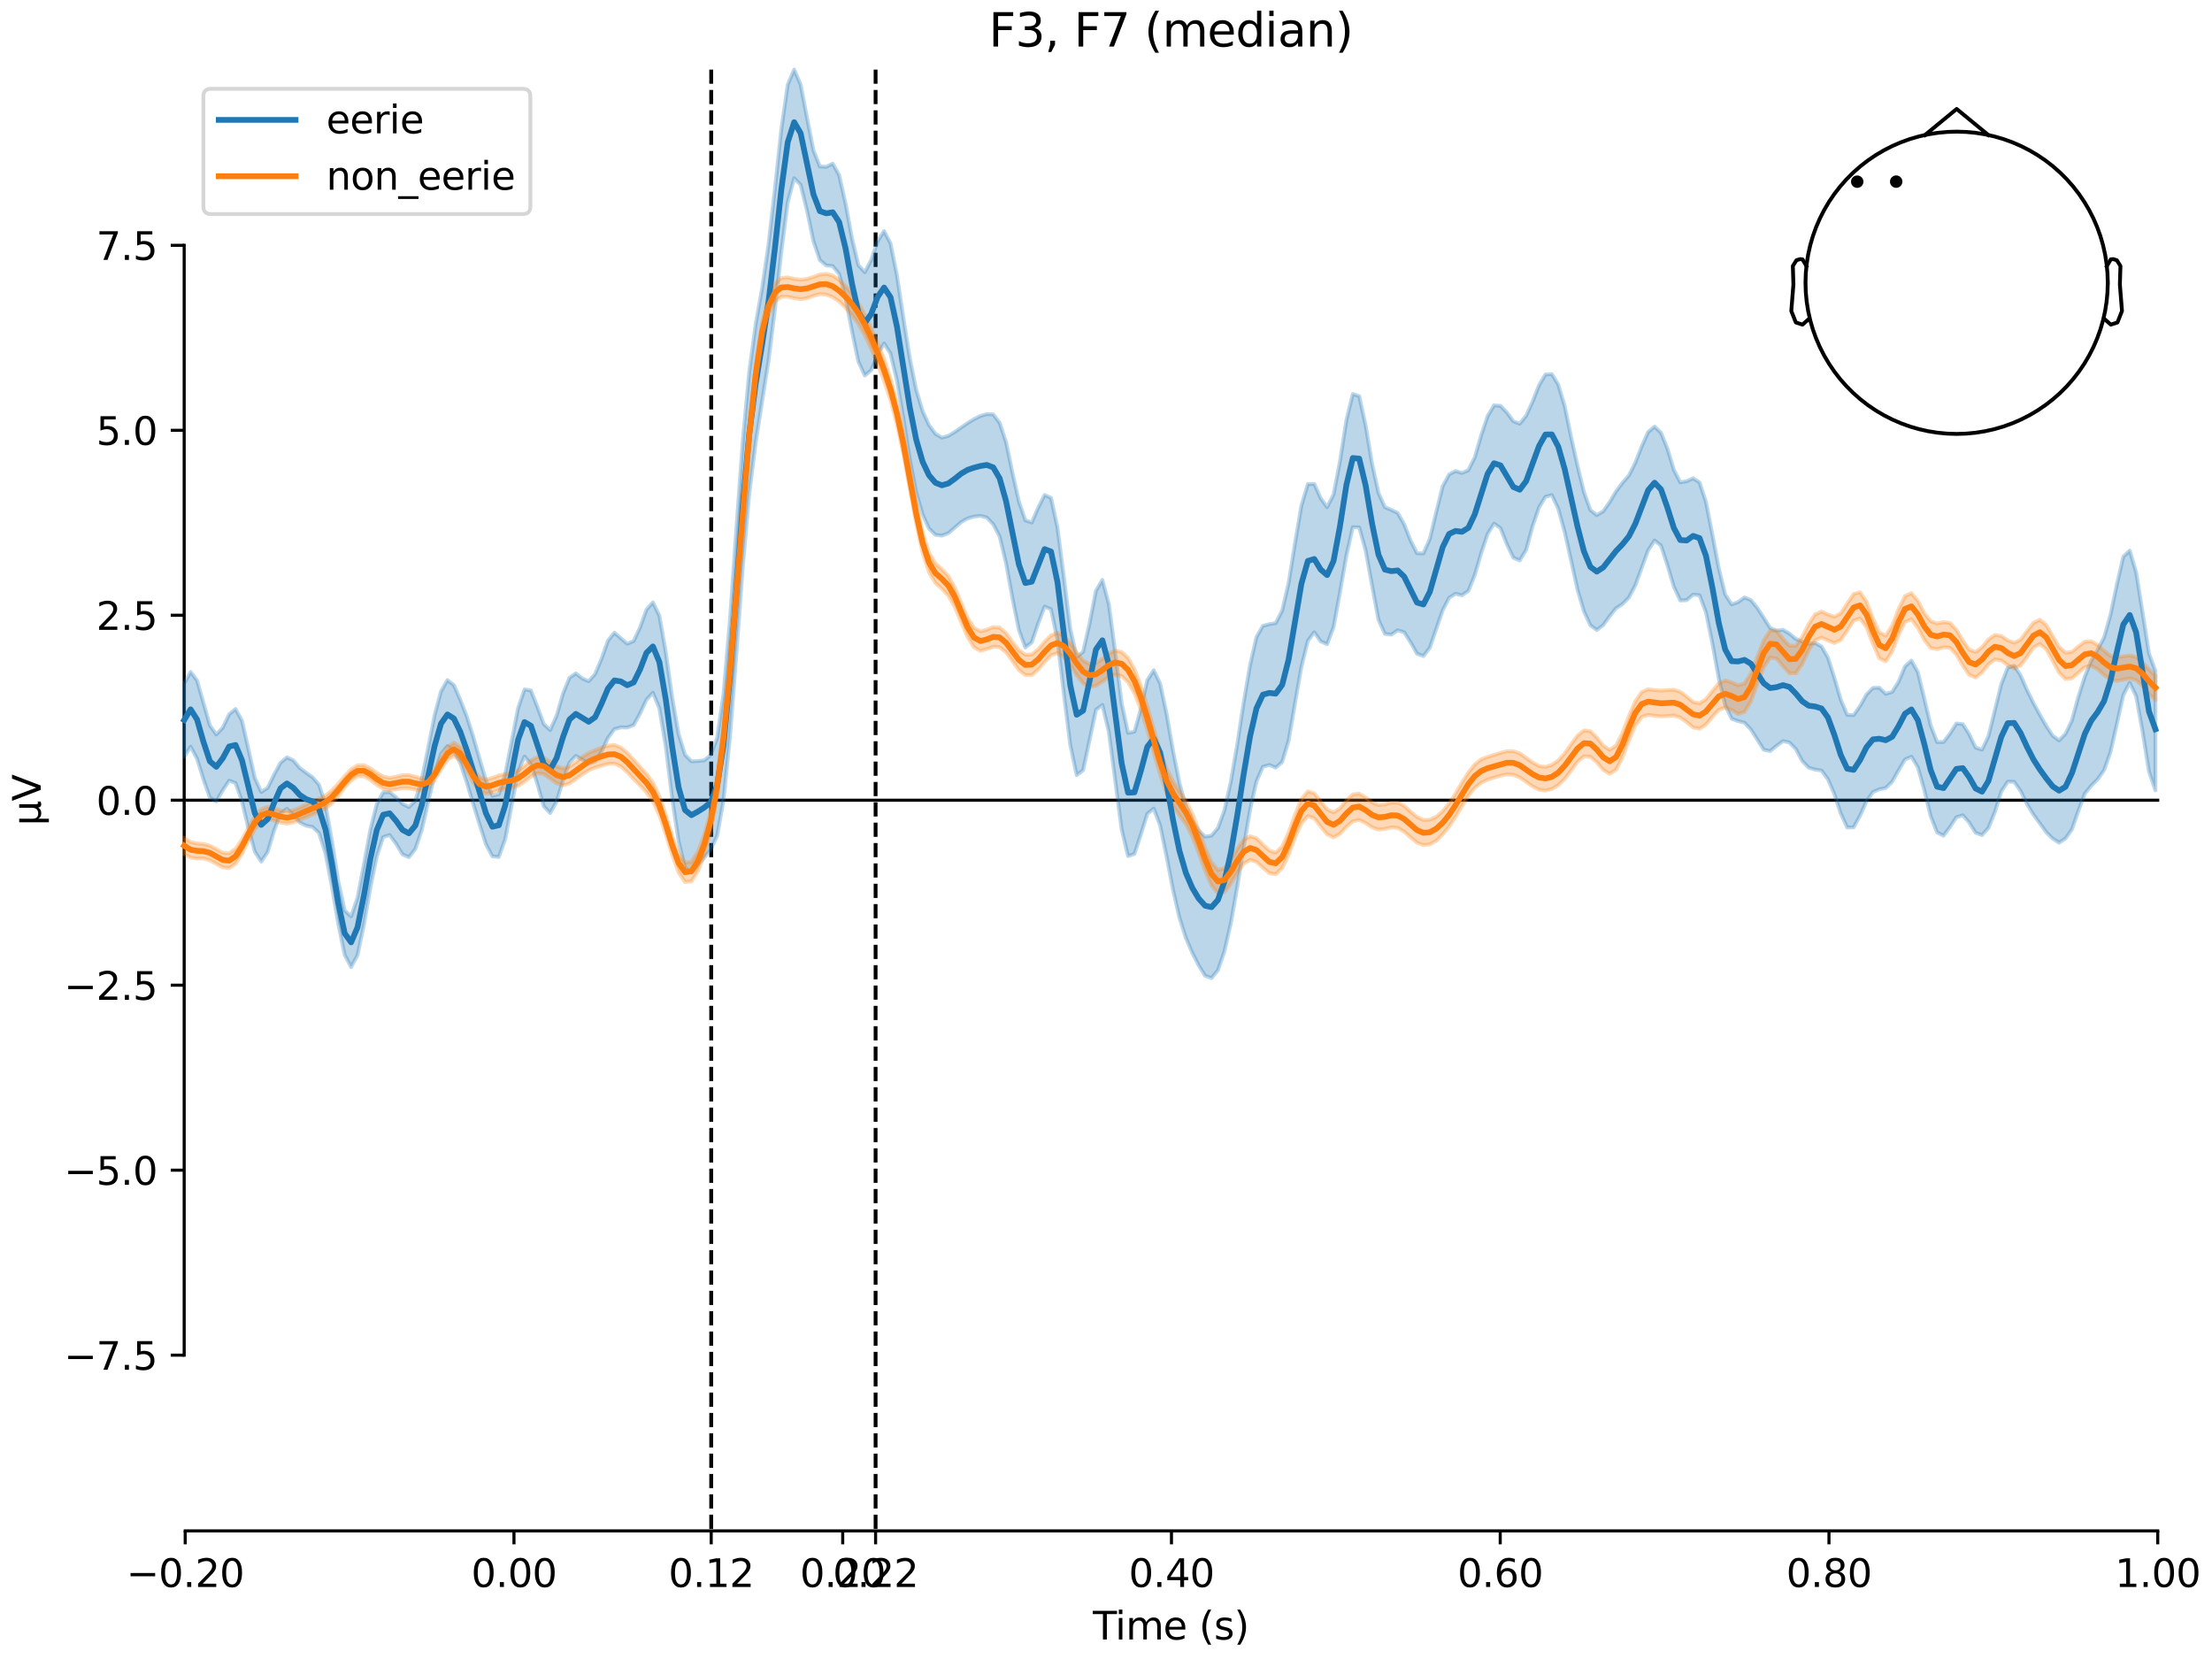 <?xml version="1.0" encoding="utf-8" standalone="no"?>
<!DOCTYPE svg PUBLIC "-//W3C//DTD SVG 1.1//EN"
  "http://www.w3.org/Graphics/SVG/1.1/DTD/svg11.dtd">
<svg xmlns:xlink="http://www.w3.org/1999/xlink" width="576pt" height="432pt" viewBox="0 0 576 432" xmlns="http://www.w3.org/2000/svg" version="1.1">
 <defs>
  <style type="text/css">*{stroke-linejoin: round; stroke-linecap: butt}</style>
 </defs>
 <g id="figure_1">
  <g id="patch_1">
   <path d="M 0 432 
L 576 432 
L 576 0 
L 0 0 
z
" style="fill: #ffffff"/>
  </g>
  <g id="axes_1">
   <g id="patch_2">
    <path d="M 47.961 398.644 
L 561.867 398.644 
L 561.867 18.118 
L 47.961 18.118 
L 47.961 398.644 
z
" style="fill: none; opacity: 0"/>
   </g>
   <g id="patch_3">
    <path d="M 47.961 352.885 
L 47.961 63.877 
" style="fill: none; stroke: #000000; stroke-width: 0.8; stroke-linejoin: miter; stroke-linecap: square"/>
   </g>
   <g id="LineCollection_1">
    <path d="M 185.199 18.118 
L 185.199 398.644 
" clip-path="url(#p5c5d209be0)" style="fill: none; stroke-dasharray: 3.7,1.6; stroke-dashoffset: 0; stroke: #000000"/>
    <path d="M 228.002 18.118 
L 228.002 398.644 
" clip-path="url(#p5c5d209be0)" style="fill: none; stroke-dasharray: 3.7,1.6; stroke-dashoffset: 0; stroke: #000000"/>
   </g>
   <g id="matplotlib.axis_1">
    <g id="xtick_1">
     <g id="line2d_1">
      <defs>
       <path id="m2c185a4338" d="M 0 0 
L 0 3.5 
" style="stroke: #000000; stroke-width: 0.8"/>
      </defs>
      <g>
       <use xlink:href="#m2c185a4338" x="48.229" y="398.644" style="stroke: #000000; stroke-width: 0.8"/>
      </g>
     </g>
     <g id="text_1">
      <!-- −0.20 -->
      <g transform="translate(32.906 413.242) scale(0.1 -0.1)">
       <defs>
        <path id="DejaVuSans-2212" d="M 678 2272 
L 4684 2272 
L 4684 1741 
L 678 1741 
L 678 2272 
z
" transform="scale(0.016)"/>
        <path id="DejaVuSans-30" d="M 2034 4250 
Q 1547 4250 1301 3770 
Q 1056 3291 1056 2328 
Q 1056 1369 1301 889 
Q 1547 409 2034 409 
Q 2525 409 2770 889 
Q 3016 1369 3016 2328 
Q 3016 3291 2770 3770 
Q 2525 4250 2034 4250 
z
M 2034 4750 
Q 2819 4750 3233 4129 
Q 3647 3509 3647 2328 
Q 3647 1150 3233 529 
Q 2819 -91 2034 -91 
Q 1250 -91 836 529 
Q 422 1150 422 2328 
Q 422 3509 836 4129 
Q 1250 4750 2034 4750 
z
" transform="scale(0.016)"/>
        <path id="DejaVuSans-2e" d="M 684 794 
L 1344 794 
L 1344 0 
L 684 0 
L 684 794 
z
" transform="scale(0.016)"/>
        <path id="DejaVuSans-32" d="M 1228 531 
L 3431 531 
L 3431 0 
L 469 0 
L 469 531 
Q 828 903 1448 1529 
Q 2069 2156 2228 2338 
Q 2531 2678 2651 2914 
Q 2772 3150 2772 3378 
Q 2772 3750 2511 3984 
Q 2250 4219 1831 4219 
Q 1534 4219 1204 4116 
Q 875 4013 500 3803 
L 500 4441 
Q 881 4594 1212 4672 
Q 1544 4750 1819 4750 
Q 2544 4750 2975 4387 
Q 3406 4025 3406 3419 
Q 3406 3131 3298 2873 
Q 3191 2616 2906 2266 
Q 2828 2175 2409 1742 
Q 1991 1309 1228 531 
z
" transform="scale(0.016)"/>
       </defs>
       <use xlink:href="#DejaVuSans-2212"/>
       <use xlink:href="#DejaVuSans-30" transform="translate(83.789 0)"/>
       <use xlink:href="#DejaVuSans-2e" transform="translate(147.412 0)"/>
       <use xlink:href="#DejaVuSans-32" transform="translate(179.199 0)"/>
       <use xlink:href="#DejaVuSans-30" transform="translate(242.822 0)"/>
      </g>
     </g>
    </g>
    <g id="xtick_2">
     <g id="line2d_2">
      <g>
       <use xlink:href="#m2c185a4338" x="133.835" y="398.644" style="stroke: #000000; stroke-width: 0.8"/>
      </g>
     </g>
     <g id="text_2">
      <!-- 0.00 -->
      <g transform="translate(122.702 413.242) scale(0.1 -0.1)">
       <use xlink:href="#DejaVuSans-30"/>
       <use xlink:href="#DejaVuSans-2e" transform="translate(63.623 0)"/>
       <use xlink:href="#DejaVuSans-30" transform="translate(95.41 0)"/>
       <use xlink:href="#DejaVuSans-30" transform="translate(159.033 0)"/>
      </g>
     </g>
    </g>
    <g id="xtick_3">
     <g id="line2d_3">
      <g>
       <use xlink:href="#m2c185a4338" x="185.199" y="398.644" style="stroke: #000000; stroke-width: 0.8"/>
      </g>
     </g>
     <g id="text_3">
      <!-- 0.12 -->
      <g transform="translate(174.066 413.242) scale(0.1 -0.1)">
       <defs>
        <path id="DejaVuSans-31" d="M 794 531 
L 1825 531 
L 1825 4091 
L 703 3866 
L 703 4441 
L 1819 4666 
L 2450 4666 
L 2450 531 
L 3481 531 
L 3481 0 
L 794 0 
L 794 531 
z
" transform="scale(0.016)"/>
       </defs>
       <use xlink:href="#DejaVuSans-30"/>
       <use xlink:href="#DejaVuSans-2e" transform="translate(63.623 0)"/>
       <use xlink:href="#DejaVuSans-31" transform="translate(95.41 0)"/>
       <use xlink:href="#DejaVuSans-32" transform="translate(159.033 0)"/>
      </g>
     </g>
    </g>
    <g id="xtick_4">
     <g id="line2d_4">
      <g>
       <use xlink:href="#m2c185a4338" x="219.441" y="398.644" style="stroke: #000000; stroke-width: 0.8"/>
      </g>
     </g>
     <g id="text_4">
      <!-- 0.20 -->
      <g transform="translate(208.309 413.242) scale(0.1 -0.1)">
       <use xlink:href="#DejaVuSans-30"/>
       <use xlink:href="#DejaVuSans-2e" transform="translate(63.623 0)"/>
       <use xlink:href="#DejaVuSans-32" transform="translate(95.41 0)"/>
       <use xlink:href="#DejaVuSans-30" transform="translate(159.033 0)"/>
      </g>
     </g>
    </g>
    <g id="xtick_5">
     <g id="line2d_5">
      <g>
       <use xlink:href="#m2c185a4338" x="228.002" y="398.644" style="stroke: #000000; stroke-width: 0.8"/>
      </g>
     </g>
     <g id="text_5">
      <!-- 0.22 -->
      <g transform="translate(216.869 413.242) scale(0.1 -0.1)">
       <use xlink:href="#DejaVuSans-30"/>
       <use xlink:href="#DejaVuSans-2e" transform="translate(63.623 0)"/>
       <use xlink:href="#DejaVuSans-32" transform="translate(95.41 0)"/>
       <use xlink:href="#DejaVuSans-32" transform="translate(159.033 0)"/>
      </g>
     </g>
    </g>
    <g id="xtick_6">
     <g id="line2d_6">
      <g>
       <use xlink:href="#m2c185a4338" x="305.048" y="398.644" style="stroke: #000000; stroke-width: 0.8"/>
      </g>
     </g>
     <g id="text_6">
      <!-- 0.40 -->
      <g transform="translate(293.915 413.242) scale(0.1 -0.1)">
       <defs>
        <path id="DejaVuSans-34" d="M 2419 4116 
L 825 1625 
L 2419 1625 
L 2419 4116 
z
M 2253 4666 
L 3047 4666 
L 3047 1625 
L 3713 1625 
L 3713 1100 
L 3047 1100 
L 3047 0 
L 2419 0 
L 2419 1100 
L 313 1100 
L 313 1709 
L 2253 4666 
z
" transform="scale(0.016)"/>
       </defs>
       <use xlink:href="#DejaVuSans-30"/>
       <use xlink:href="#DejaVuSans-2e" transform="translate(63.623 0)"/>
       <use xlink:href="#DejaVuSans-34" transform="translate(95.41 0)"/>
       <use xlink:href="#DejaVuSans-30" transform="translate(159.033 0)"/>
      </g>
     </g>
    </g>
    <g id="xtick_7">
     <g id="line2d_7">
      <g>
       <use xlink:href="#m2c185a4338" x="390.654" y="398.644" style="stroke: #000000; stroke-width: 0.8"/>
      </g>
     </g>
     <g id="text_7">
      <!-- 0.60 -->
      <g transform="translate(379.521 413.242) scale(0.1 -0.1)">
       <defs>
        <path id="DejaVuSans-36" d="M 2113 2584 
Q 1688 2584 1439 2293 
Q 1191 2003 1191 1497 
Q 1191 994 1439 701 
Q 1688 409 2113 409 
Q 2538 409 2786 701 
Q 3034 994 3034 1497 
Q 3034 2003 2786 2293 
Q 2538 2584 2113 2584 
z
M 3366 4563 
L 3366 3988 
Q 3128 4100 2886 4159 
Q 2644 4219 2406 4219 
Q 1781 4219 1451 3797 
Q 1122 3375 1075 2522 
Q 1259 2794 1537 2939 
Q 1816 3084 2150 3084 
Q 2853 3084 3261 2657 
Q 3669 2231 3669 1497 
Q 3669 778 3244 343 
Q 2819 -91 2113 -91 
Q 1303 -91 875 529 
Q 447 1150 447 2328 
Q 447 3434 972 4092 
Q 1497 4750 2381 4750 
Q 2619 4750 2861 4703 
Q 3103 4656 3366 4563 
z
" transform="scale(0.016)"/>
       </defs>
       <use xlink:href="#DejaVuSans-30"/>
       <use xlink:href="#DejaVuSans-2e" transform="translate(63.623 0)"/>
       <use xlink:href="#DejaVuSans-36" transform="translate(95.41 0)"/>
       <use xlink:href="#DejaVuSans-30" transform="translate(159.033 0)"/>
      </g>
     </g>
    </g>
    <g id="xtick_8">
     <g id="line2d_8">
      <g>
       <use xlink:href="#m2c185a4338" x="476.261" y="398.644" style="stroke: #000000; stroke-width: 0.8"/>
      </g>
     </g>
     <g id="text_8">
      <!-- 0.80 -->
      <g transform="translate(465.128 413.242) scale(0.1 -0.1)">
       <defs>
        <path id="DejaVuSans-38" d="M 2034 2216 
Q 1584 2216 1326 1975 
Q 1069 1734 1069 1313 
Q 1069 891 1326 650 
Q 1584 409 2034 409 
Q 2484 409 2743 651 
Q 3003 894 3003 1313 
Q 3003 1734 2745 1975 
Q 2488 2216 2034 2216 
z
M 1403 2484 
Q 997 2584 770 2862 
Q 544 3141 544 3541 
Q 544 4100 942 4425 
Q 1341 4750 2034 4750 
Q 2731 4750 3128 4425 
Q 3525 4100 3525 3541 
Q 3525 3141 3298 2862 
Q 3072 2584 2669 2484 
Q 3125 2378 3379 2068 
Q 3634 1759 3634 1313 
Q 3634 634 3220 271 
Q 2806 -91 2034 -91 
Q 1263 -91 848 271 
Q 434 634 434 1313 
Q 434 1759 690 2068 
Q 947 2378 1403 2484 
z
M 1172 3481 
Q 1172 3119 1398 2916 
Q 1625 2713 2034 2713 
Q 2441 2713 2670 2916 
Q 2900 3119 2900 3481 
Q 2900 3844 2670 4047 
Q 2441 4250 2034 4250 
Q 1625 4250 1398 4047 
Q 1172 3844 1172 3481 
z
" transform="scale(0.016)"/>
       </defs>
       <use xlink:href="#DejaVuSans-30"/>
       <use xlink:href="#DejaVuSans-2e" transform="translate(63.623 0)"/>
       <use xlink:href="#DejaVuSans-38" transform="translate(95.41 0)"/>
       <use xlink:href="#DejaVuSans-30" transform="translate(159.033 0)"/>
      </g>
     </g>
    </g>
    <g id="xtick_9">
     <g id="line2d_9">
      <g>
       <use xlink:href="#m2c185a4338" x="561.867" y="398.644" style="stroke: #000000; stroke-width: 0.8"/>
      </g>
     </g>
     <g id="text_9">
      <!-- 1.00 -->
      <g transform="translate(550.734 413.242) scale(0.1 -0.1)">
       <use xlink:href="#DejaVuSans-31"/>
       <use xlink:href="#DejaVuSans-2e" transform="translate(63.623 0)"/>
       <use xlink:href="#DejaVuSans-30" transform="translate(95.41 0)"/>
       <use xlink:href="#DejaVuSans-30" transform="translate(159.033 0)"/>
      </g>
     </g>
    </g>
    <g id="text_10">
     <!-- Time (s) -->
     <g transform="translate(284.585 426.92) scale(0.1 -0.1)">
      <defs>
       <path id="DejaVuSans-54" d="M -19 4666 
L 3928 4666 
L 3928 4134 
L 2272 4134 
L 2272 0 
L 1638 0 
L 1638 4134 
L -19 4134 
L -19 4666 
z
" transform="scale(0.016)"/>
       <path id="DejaVuSans-69" d="M 603 3500 
L 1178 3500 
L 1178 0 
L 603 0 
L 603 3500 
z
M 603 4863 
L 1178 4863 
L 1178 4134 
L 603 4134 
L 603 4863 
z
" transform="scale(0.016)"/>
       <path id="DejaVuSans-6d" d="M 3328 2828 
Q 3544 3216 3844 3400 
Q 4144 3584 4550 3584 
Q 5097 3584 5394 3201 
Q 5691 2819 5691 2113 
L 5691 0 
L 5113 0 
L 5113 2094 
Q 5113 2597 4934 2840 
Q 4756 3084 4391 3084 
Q 3944 3084 3684 2787 
Q 3425 2491 3425 1978 
L 3425 0 
L 2847 0 
L 2847 2094 
Q 2847 2600 2669 2842 
Q 2491 3084 2119 3084 
Q 1678 3084 1418 2786 
Q 1159 2488 1159 1978 
L 1159 0 
L 581 0 
L 581 3500 
L 1159 3500 
L 1159 2956 
Q 1356 3278 1631 3431 
Q 1906 3584 2284 3584 
Q 2666 3584 2933 3390 
Q 3200 3197 3328 2828 
z
" transform="scale(0.016)"/>
       <path id="DejaVuSans-65" d="M 3597 1894 
L 3597 1613 
L 953 1613 
Q 991 1019 1311 708 
Q 1631 397 2203 397 
Q 2534 397 2845 478 
Q 3156 559 3463 722 
L 3463 178 
Q 3153 47 2828 -22 
Q 2503 -91 2169 -91 
Q 1331 -91 842 396 
Q 353 884 353 1716 
Q 353 2575 817 3079 
Q 1281 3584 2069 3584 
Q 2775 3584 3186 3129 
Q 3597 2675 3597 1894 
z
M 3022 2063 
Q 3016 2534 2758 2815 
Q 2500 3097 2075 3097 
Q 1594 3097 1305 2825 
Q 1016 2553 972 2059 
L 3022 2063 
z
" transform="scale(0.016)"/>
       <path id="DejaVuSans-20" transform="scale(0.016)"/>
       <path id="DejaVuSans-28" d="M 1984 4856 
Q 1566 4138 1362 3434 
Q 1159 2731 1159 2009 
Q 1159 1288 1364 580 
Q 1569 -128 1984 -844 
L 1484 -844 
Q 1016 -109 783 600 
Q 550 1309 550 2009 
Q 550 2706 781 3412 
Q 1013 4119 1484 4856 
L 1984 4856 
z
" transform="scale(0.016)"/>
       <path id="DejaVuSans-73" d="M 2834 3397 
L 2834 2853 
Q 2591 2978 2328 3040 
Q 2066 3103 1784 3103 
Q 1356 3103 1142 2972 
Q 928 2841 928 2578 
Q 928 2378 1081 2264 
Q 1234 2150 1697 2047 
L 1894 2003 
Q 2506 1872 2764 1633 
Q 3022 1394 3022 966 
Q 3022 478 2636 193 
Q 2250 -91 1575 -91 
Q 1294 -91 989 -36 
Q 684 19 347 128 
L 347 722 
Q 666 556 975 473 
Q 1284 391 1588 391 
Q 1994 391 2212 530 
Q 2431 669 2431 922 
Q 2431 1156 2273 1281 
Q 2116 1406 1581 1522 
L 1381 1569 
Q 847 1681 609 1914 
Q 372 2147 372 2553 
Q 372 3047 722 3315 
Q 1072 3584 1716 3584 
Q 2034 3584 2315 3537 
Q 2597 3491 2834 3397 
z
" transform="scale(0.016)"/>
       <path id="DejaVuSans-29" d="M 513 4856 
L 1013 4856 
Q 1481 4119 1714 3412 
Q 1947 2706 1947 2009 
Q 1947 1309 1714 600 
Q 1481 -109 1013 -844 
L 513 -844 
Q 928 -128 1133 580 
Q 1338 1288 1338 2009 
Q 1338 2731 1133 3434 
Q 928 4138 513 4856 
z
" transform="scale(0.016)"/>
      </defs>
      <use xlink:href="#DejaVuSans-54"/>
      <use xlink:href="#DejaVuSans-69" transform="translate(57.959 0)"/>
      <use xlink:href="#DejaVuSans-6d" transform="translate(85.742 0)"/>
      <use xlink:href="#DejaVuSans-65" transform="translate(183.154 0)"/>
      <use xlink:href="#DejaVuSans-20" transform="translate(244.678 0)"/>
      <use xlink:href="#DejaVuSans-28" transform="translate(276.465 0)"/>
      <use xlink:href="#DejaVuSans-73" transform="translate(315.479 0)"/>
      <use xlink:href="#DejaVuSans-29" transform="translate(367.578 0)"/>
     </g>
    </g>
   </g>
   <g id="matplotlib.axis_2">
    <g id="ytick_1">
     <g id="line2d_10">
      <defs>
       <path id="m8ee207fbb4" d="M 0 0 
L -3.5 0 
" style="stroke: #000000; stroke-width: 0.8"/>
      </defs>
      <g>
       <use xlink:href="#m8ee207fbb4" x="47.961" y="352.885" style="stroke: #000000; stroke-width: 0.8"/>
      </g>
     </g>
     <g id="text_11">
      <!-- −7.5 -->
      <g transform="translate(16.678 356.684) scale(0.1 -0.1)">
       <defs>
        <path id="DejaVuSans-37" d="M 525 4666 
L 3525 4666 
L 3525 4397 
L 1831 0 
L 1172 0 
L 2766 4134 
L 525 4134 
L 525 4666 
z
" transform="scale(0.016)"/>
        <path id="DejaVuSans-35" d="M 691 4666 
L 3169 4666 
L 3169 4134 
L 1269 4134 
L 1269 2991 
Q 1406 3038 1543 3061 
Q 1681 3084 1819 3084 
Q 2600 3084 3056 2656 
Q 3513 2228 3513 1497 
Q 3513 744 3044 326 
Q 2575 -91 1722 -91 
Q 1428 -91 1123 -41 
Q 819 9 494 109 
L 494 744 
Q 775 591 1075 516 
Q 1375 441 1709 441 
Q 2250 441 2565 725 
Q 2881 1009 2881 1497 
Q 2881 1984 2565 2268 
Q 2250 2553 1709 2553 
Q 1456 2553 1204 2497 
Q 953 2441 691 2322 
L 691 4666 
z
" transform="scale(0.016)"/>
       </defs>
       <use xlink:href="#DejaVuSans-2212"/>
       <use xlink:href="#DejaVuSans-37" transform="translate(83.789 0)"/>
       <use xlink:href="#DejaVuSans-2e" transform="translate(147.412 0)"/>
       <use xlink:href="#DejaVuSans-35" transform="translate(179.199 0)"/>
      </g>
     </g>
    </g>
    <g id="ytick_2">
     <g id="line2d_11">
      <g>
       <use xlink:href="#m8ee207fbb4" x="47.961" y="304.717" style="stroke: #000000; stroke-width: 0.8"/>
      </g>
     </g>
     <g id="text_12">
      <!-- −5.0 -->
      <g transform="translate(16.678 308.516) scale(0.1 -0.1)">
       <use xlink:href="#DejaVuSans-2212"/>
       <use xlink:href="#DejaVuSans-35" transform="translate(83.789 0)"/>
       <use xlink:href="#DejaVuSans-2e" transform="translate(147.412 0)"/>
       <use xlink:href="#DejaVuSans-30" transform="translate(179.199 0)"/>
      </g>
     </g>
    </g>
    <g id="ytick_3">
     <g id="line2d_12">
      <g>
       <use xlink:href="#m8ee207fbb4" x="47.961" y="256.549" style="stroke: #000000; stroke-width: 0.8"/>
      </g>
     </g>
     <g id="text_13">
      <!-- −2.5 -->
      <g transform="translate(16.678 260.348) scale(0.1 -0.1)">
       <use xlink:href="#DejaVuSans-2212"/>
       <use xlink:href="#DejaVuSans-32" transform="translate(83.789 0)"/>
       <use xlink:href="#DejaVuSans-2e" transform="translate(147.412 0)"/>
       <use xlink:href="#DejaVuSans-35" transform="translate(179.199 0)"/>
      </g>
     </g>
    </g>
    <g id="ytick_4">
     <g id="line2d_13">
      <g>
       <use xlink:href="#m8ee207fbb4" x="47.961" y="208.381" style="stroke: #000000; stroke-width: 0.8"/>
      </g>
     </g>
     <g id="text_14">
      <!-- 0.0 -->
      <g transform="translate(25.058 212.18) scale(0.1 -0.1)">
       <use xlink:href="#DejaVuSans-30"/>
       <use xlink:href="#DejaVuSans-2e" transform="translate(63.623 0)"/>
       <use xlink:href="#DejaVuSans-30" transform="translate(95.41 0)"/>
      </g>
     </g>
    </g>
    <g id="ytick_5">
     <g id="line2d_14">
      <g>
       <use xlink:href="#m8ee207fbb4" x="47.961" y="160.213" style="stroke: #000000; stroke-width: 0.8"/>
      </g>
     </g>
     <g id="text_15">
      <!-- 2.5 -->
      <g transform="translate(25.058 164.012) scale(0.1 -0.1)">
       <use xlink:href="#DejaVuSans-32"/>
       <use xlink:href="#DejaVuSans-2e" transform="translate(63.623 0)"/>
       <use xlink:href="#DejaVuSans-35" transform="translate(95.41 0)"/>
      </g>
     </g>
    </g>
    <g id="ytick_6">
     <g id="line2d_15">
      <g>
       <use xlink:href="#m8ee207fbb4" x="47.961" y="112.045" style="stroke: #000000; stroke-width: 0.8"/>
      </g>
     </g>
     <g id="text_16">
      <!-- 5.0 -->
      <g transform="translate(25.058 115.844) scale(0.1 -0.1)">
       <use xlink:href="#DejaVuSans-35"/>
       <use xlink:href="#DejaVuSans-2e" transform="translate(63.623 0)"/>
       <use xlink:href="#DejaVuSans-30" transform="translate(95.41 0)"/>
      </g>
     </g>
    </g>
    <g id="ytick_7">
     <g id="line2d_16">
      <g>
       <use xlink:href="#m8ee207fbb4" x="47.961" y="63.877" style="stroke: #000000; stroke-width: 0.8"/>
      </g>
     </g>
     <g id="text_17">
      <!-- 7.5 -->
      <g transform="translate(25.058 67.676) scale(0.1 -0.1)">
       <use xlink:href="#DejaVuSans-37"/>
       <use xlink:href="#DejaVuSans-2e" transform="translate(63.623 0)"/>
       <use xlink:href="#DejaVuSans-35" transform="translate(95.41 0)"/>
      </g>
     </g>
    </g>
    <g id="text_18">
     <!-- µV -->
     <g transform="translate(10.599 214.982) rotate(-90) scale(0.1 -0.1)">
      <defs>
       <path id="DejaVuSans-b5" d="M 544 -1331 
L 544 3500 
L 1119 3500 
L 1119 1325 
Q 1119 872 1334 640 
Q 1550 409 1972 409 
Q 2434 409 2667 671 
Q 2900 934 2900 1459 
L 2900 3500 
L 3475 3500 
L 3475 806 
Q 3475 619 3529 530 
Q 3584 441 3700 441 
Q 3728 441 3778 458 
Q 3828 475 3916 513 
L 3916 50 
Q 3788 -22 3673 -56 
Q 3559 -91 3450 -91 
Q 3234 -91 3106 31 
Q 2978 153 2931 403 
Q 2775 156 2548 32 
Q 2322 -91 2016 -91 
Q 1697 -91 1473 31 
Q 1250 153 1119 397 
L 1119 -1331 
L 544 -1331 
z
" transform="scale(0.016)"/>
       <path id="DejaVuSans-56" d="M 1831 0 
L 50 4666 
L 709 4666 
L 2188 738 
L 3669 4666 
L 4325 4666 
L 2547 0 
L 1831 0 
z
" transform="scale(0.016)"/>
      </defs>
      <use xlink:href="#DejaVuSans-b5"/>
      <use xlink:href="#DejaVuSans-56" transform="translate(63.623 0)"/>
     </g>
    </g>
   </g>
   <g id="patch_4">
    <path d="M 48.229 398.644 
L 561.867 398.644 
" style="fill: none; stroke: #000000; stroke-width: 0.8; stroke-linejoin: miter; stroke-linecap: square"/>
   </g>
   <g id="patch_5">
    <path d="M 47.961 208.381 
L 561.867 208.381 
" style="fill: none; stroke: #000000; stroke-width: 0.8; stroke-linejoin: miter; stroke-linecap: square"/>
   </g>
   <g id="text_19">
    <!-- F3, F7 (median) -->
    <g transform="translate(257.483 12.118) scale(0.12 -0.12)">
     <defs>
      <path id="DejaVuSans-46" d="M 628 4666 
L 3309 4666 
L 3309 4134 
L 1259 4134 
L 1259 2759 
L 3109 2759 
L 3109 2228 
L 1259 2228 
L 1259 0 
L 628 0 
L 628 4666 
z
" transform="scale(0.016)"/>
      <path id="DejaVuSans-33" d="M 2597 2516 
Q 3050 2419 3304 2112 
Q 3559 1806 3559 1356 
Q 3559 666 3084 287 
Q 2609 -91 1734 -91 
Q 1441 -91 1130 -33 
Q 819 25 488 141 
L 488 750 
Q 750 597 1062 519 
Q 1375 441 1716 441 
Q 2309 441 2620 675 
Q 2931 909 2931 1356 
Q 2931 1769 2642 2001 
Q 2353 2234 1838 2234 
L 1294 2234 
L 1294 2753 
L 1863 2753 
Q 2328 2753 2575 2939 
Q 2822 3125 2822 3475 
Q 2822 3834 2567 4026 
Q 2313 4219 1838 4219 
Q 1578 4219 1281 4162 
Q 984 4106 628 3988 
L 628 4550 
Q 988 4650 1302 4700 
Q 1616 4750 1894 4750 
Q 2613 4750 3031 4423 
Q 3450 4097 3450 3541 
Q 3450 3153 3228 2886 
Q 3006 2619 2597 2516 
z
" transform="scale(0.016)"/>
      <path id="DejaVuSans-2c" d="M 750 794 
L 1409 794 
L 1409 256 
L 897 -744 
L 494 -744 
L 750 256 
L 750 794 
z
" transform="scale(0.016)"/>
      <path id="DejaVuSans-64" d="M 2906 2969 
L 2906 4863 
L 3481 4863 
L 3481 0 
L 2906 0 
L 2906 525 
Q 2725 213 2448 61 
Q 2172 -91 1784 -91 
Q 1150 -91 751 415 
Q 353 922 353 1747 
Q 353 2572 751 3078 
Q 1150 3584 1784 3584 
Q 2172 3584 2448 3432 
Q 2725 3281 2906 2969 
z
M 947 1747 
Q 947 1113 1208 752 
Q 1469 391 1925 391 
Q 2381 391 2643 752 
Q 2906 1113 2906 1747 
Q 2906 2381 2643 2742 
Q 2381 3103 1925 3103 
Q 1469 3103 1208 2742 
Q 947 2381 947 1747 
z
" transform="scale(0.016)"/>
      <path id="DejaVuSans-61" d="M 2194 1759 
Q 1497 1759 1228 1600 
Q 959 1441 959 1056 
Q 959 750 1161 570 
Q 1363 391 1709 391 
Q 2188 391 2477 730 
Q 2766 1069 2766 1631 
L 2766 1759 
L 2194 1759 
z
M 3341 1997 
L 3341 0 
L 2766 0 
L 2766 531 
Q 2569 213 2275 61 
Q 1981 -91 1556 -91 
Q 1019 -91 701 211 
Q 384 513 384 1019 
Q 384 1609 779 1909 
Q 1175 2209 1959 2209 
L 2766 2209 
L 2766 2266 
Q 2766 2663 2505 2880 
Q 2244 3097 1772 3097 
Q 1472 3097 1187 3025 
Q 903 2953 641 2809 
L 641 3341 
Q 956 3463 1253 3523 
Q 1550 3584 1831 3584 
Q 2591 3584 2966 3190 
Q 3341 2797 3341 1997 
z
" transform="scale(0.016)"/>
      <path id="DejaVuSans-6e" d="M 3513 2113 
L 3513 0 
L 2938 0 
L 2938 2094 
Q 2938 2591 2744 2837 
Q 2550 3084 2163 3084 
Q 1697 3084 1428 2787 
Q 1159 2491 1159 1978 
L 1159 0 
L 581 0 
L 581 3500 
L 1159 3500 
L 1159 2956 
Q 1366 3272 1645 3428 
Q 1925 3584 2291 3584 
Q 2894 3584 3203 3211 
Q 3513 2838 3513 2113 
z
" transform="scale(0.016)"/>
     </defs>
     <use xlink:href="#DejaVuSans-46"/>
     <use xlink:href="#DejaVuSans-33" transform="translate(57.52 0)"/>
     <use xlink:href="#DejaVuSans-2c" transform="translate(121.143 0)"/>
     <use xlink:href="#DejaVuSans-20" transform="translate(152.93 0)"/>
     <use xlink:href="#DejaVuSans-46" transform="translate(184.717 0)"/>
     <use xlink:href="#DejaVuSans-37" transform="translate(242.236 0)"/>
     <use xlink:href="#DejaVuSans-20" transform="translate(305.859 0)"/>
     <use xlink:href="#DejaVuSans-28" transform="translate(337.646 0)"/>
     <use xlink:href="#DejaVuSans-6d" transform="translate(376.66 0)"/>
     <use xlink:href="#DejaVuSans-65" transform="translate(474.072 0)"/>
     <use xlink:href="#DejaVuSans-64" transform="translate(535.596 0)"/>
     <use xlink:href="#DejaVuSans-69" transform="translate(599.072 0)"/>
     <use xlink:href="#DejaVuSans-61" transform="translate(626.855 0)"/>
     <use xlink:href="#DejaVuSans-6e" transform="translate(688.135 0)"/>
     <use xlink:href="#DejaVuSans-29" transform="translate(751.514 0)"/>
    </g>
   </g>
   <g id="legend_1">
    <g id="patch_6">
     <path d="M 54.961 55.753 
L 136.103 55.753 
Q 138.103 55.753 138.103 53.753 
L 138.103 25.118 
Q 138.103 23.118 136.103 23.118 
L 54.961 23.118 
Q 52.961 23.118 52.961 25.118 
L 52.961 53.753 
Q 52.961 55.753 54.961 55.753 
z
" style="fill: #ffffff; opacity: 0.8; stroke: #cccccc; stroke-linejoin: miter"/>
    </g>
    <g id="line2d_17">
     <path d="M 56.961 31.217 
L 66.961 31.217 
L 76.961 31.217 
" style="fill: none; stroke: #1f77b4; stroke-width: 1.5; stroke-linecap: square"/>
    </g>
    <g id="text_20">
     <!-- eerie -->
     <g transform="translate(84.961 34.717) scale(0.1 -0.1)">
      <defs>
       <path id="DejaVuSans-72" d="M 2631 2963 
Q 2534 3019 2420 3045 
Q 2306 3072 2169 3072 
Q 1681 3072 1420 2755 
Q 1159 2438 1159 1844 
L 1159 0 
L 581 0 
L 581 3500 
L 1159 3500 
L 1159 2956 
Q 1341 3275 1631 3429 
Q 1922 3584 2338 3584 
Q 2397 3584 2469 3576 
Q 2541 3569 2628 3553 
L 2631 2963 
z
" transform="scale(0.016)"/>
      </defs>
      <use xlink:href="#DejaVuSans-65"/>
      <use xlink:href="#DejaVuSans-65" transform="translate(61.523 0)"/>
      <use xlink:href="#DejaVuSans-72" transform="translate(123.047 0)"/>
      <use xlink:href="#DejaVuSans-69" transform="translate(164.16 0)"/>
      <use xlink:href="#DejaVuSans-65" transform="translate(191.943 0)"/>
     </g>
    </g>
    <g id="line2d_18">
     <path d="M 56.961 45.895 
L 66.961 45.895 
L 76.961 45.895 
" style="fill: none; stroke: #ff7f0e; stroke-width: 1.5; stroke-linecap: square"/>
    </g>
    <g id="text_21">
     <!-- non_eerie -->
     <g transform="translate(84.961 49.395) scale(0.1 -0.1)">
      <defs>
       <path id="DejaVuSans-6f" d="M 1959 3097 
Q 1497 3097 1228 2736 
Q 959 2375 959 1747 
Q 959 1119 1226 758 
Q 1494 397 1959 397 
Q 2419 397 2687 759 
Q 2956 1122 2956 1747 
Q 2956 2369 2687 2733 
Q 2419 3097 1959 3097 
z
M 1959 3584 
Q 2709 3584 3137 3096 
Q 3566 2609 3566 1747 
Q 3566 888 3137 398 
Q 2709 -91 1959 -91 
Q 1206 -91 779 398 
Q 353 888 353 1747 
Q 353 2609 779 3096 
Q 1206 3584 1959 3584 
z
" transform="scale(0.016)"/>
       <path id="DejaVuSans-5f" d="M 3263 -1063 
L 3263 -1509 
L -63 -1509 
L -63 -1063 
L 3263 -1063 
z
" transform="scale(0.016)"/>
      </defs>
      <use xlink:href="#DejaVuSans-6e"/>
      <use xlink:href="#DejaVuSans-6f" transform="translate(63.379 0)"/>
      <use xlink:href="#DejaVuSans-6e" transform="translate(124.561 0)"/>
      <use xlink:href="#DejaVuSans-5f" transform="translate(187.939 0)"/>
      <use xlink:href="#DejaVuSans-65" transform="translate(237.939 0)"/>
      <use xlink:href="#DejaVuSans-65" transform="translate(299.463 0)"/>
      <use xlink:href="#DejaVuSans-72" transform="translate(360.986 0)"/>
      <use xlink:href="#DejaVuSans-69" transform="translate(402.1 0)"/>
      <use xlink:href="#DejaVuSans-65" transform="translate(429.883 0)"/>
     </g>
    </g>
   </g>
   <g id="FillBetweenPolyCollection_1">
    <defs>
     <path id="m459ce8a0c8" d="M 47.961 -253.992 
L 47.961 -234.916 
L 49.633 -237.567 
L 51.305 -234.425 
L 52.977 -229.065 
L 54.649 -224.277 
L 56.321 -223.327 
L 57.993 -226.196 
L 59.665 -228.723 
L 61.337 -228.106 
L 63.009 -223.367 
L 64.681 -216.323 
L 66.353 -210.222 
L 68.025 -207.662 
L 69.697 -210.121 
L 71.369 -215.702 
L 73.041 -220.132 
L 74.713 -221.401 
L 76.385 -219.762 
L 78.057 -217.814 
L 79.729 -216.991 
L 81.401 -216.659 
L 83.073 -215.078 
L 84.745 -209.799 
L 86.417 -201.256 
L 88.089 -191.384 
L 89.761 -183.351 
L 91.433 -180.179 
L 93.105 -183.302 
L 94.777 -191.263 
L 96.449 -200.919 
L 98.121 -209.034 
L 99.793 -214.051 
L 101.465 -214.558 
L 103.137 -212.29 
L 104.809 -209.524 
L 106.481 -208.792 
L 108.153 -210.926 
L 109.825 -215.854 
L 111.497 -223.16 
L 113.169 -230.162 
L 114.841 -235.707 
L 116.513 -237.724 
L 118.185 -236.433 
L 119.857 -233.296 
L 121.529 -228.296 
L 123.201 -222.755 
L 124.873 -217.346 
L 126.545 -212.142 
L 128.217 -209.004 
L 129.889 -208.846 
L 131.561 -213.509 
L 133.233 -222.359 
L 134.905 -231.007 
L 136.577 -235.001 
L 138.249 -233.064 
L 139.921 -227.888 
L 141.593 -222.048 
L 143.265 -220.296 
L 144.937 -223.254 
L 146.609 -228.822 
L 148.281 -233.422 
L 149.953 -235.169 
L 151.625 -234.189 
L 153.297 -233.108 
L 154.969 -233.764 
L 156.641 -236.288 
L 158.313 -239.864 
L 159.985 -242.132 
L 161.657 -242.598 
L 163.329 -242.566 
L 165.001 -243.196 
L 166.673 -246.205 
L 168.345 -249.814 
L 170.017 -251.594 
L 171.689 -247.588 
L 173.361 -237.69 
L 175.033 -224.088 
L 176.705 -212.992 
L 178.377 -206.027 
L 180.049 -204.703 
L 181.721 -206.797 
L 183.393 -208.669 
L 185.065 -210.713 
L 186.737 -214.33 
L 188.409 -223.705 
L 190.081 -240.124 
L 191.753 -261.832 
L 193.425 -284.562 
L 195.097 -303.373 
L 196.769 -316.707 
L 198.441 -327.44 
L 200.113 -338.007 
L 201.785 -351.449 
L 203.457 -366.454 
L 205.129 -379.384 
L 206.801 -385.598 
L 208.473 -383.89 
L 210.145 -377.156 
L 211.817 -369.222 
L 213.489 -364.269 
L 215.161 -362.886 
L 216.833 -362.72 
L 218.505 -360.688 
L 220.177 -354.435 
L 221.849 -345.791 
L 223.521 -337.827 
L 225.193 -334.215 
L 226.865 -335.605 
L 228.537 -339.687 
L 230.209 -342.569 
L 231.881 -339.946 
L 233.553 -332.973 
L 235.225 -323.153 
L 236.897 -312.505 
L 238.569 -303.826 
L 240.241 -298.026 
L 241.913 -294.357 
L 243.585 -292.736 
L 245.257 -292.518 
L 246.929 -293.159 
L 248.601 -294.589 
L 250.273 -296.035 
L 251.945 -296.99 
L 253.617 -297.488 
L 255.289 -297.666 
L 256.961 -297.241 
L 258.633 -295.486 
L 260.305 -292.29 
L 261.977 -285.328 
L 263.649 -276.195 
L 265.321 -267.968 
L 266.993 -263.399 
L 268.665 -264.722 
L 270.337 -269.624 
L 272.009 -274.055 
L 273.681 -273.354 
L 275.353 -265.386 
L 277.025 -251.361 
L 278.697 -238.023 
L 280.369 -230.153 
L 282.041 -231.438 
L 283.713 -239.257 
L 285.385 -247.156 
L 287.057 -248.441 
L 288.729 -241.473 
L 290.401 -228.778 
L 292.073 -216.024 
L 293.745 -209.079 
L 295.417 -209.648 
L 297.089 -214.762 
L 298.761 -220.097 
L 300.433 -221.461 
L 302.105 -217.027 
L 303.777 -208.968 
L 305.449 -200.3 
L 307.121 -193.08 
L 308.793 -187.775 
L 310.465 -183.894 
L 312.137 -180.607 
L 313.809 -177.909 
L 315.481 -177.312 
L 317.153 -179.377 
L 318.825 -184.212 
L 320.497 -191.556 
L 322.169 -201.029 
L 323.841 -211.358 
L 325.513 -221.158 
L 327.185 -228.544 
L 328.857 -232.334 
L 330.529 -232.812 
L 332.201 -232.11 
L 333.873 -233.57 
L 335.545 -239.146 
L 337.217 -248.862 
L 338.889 -258.378 
L 340.561 -265.137 
L 342.233 -267.36 
L 343.905 -264.997 
L 345.577 -264.254 
L 347.249 -268.67 
L 348.921 -277.741 
L 350.593 -287.343 
L 352.265 -294.715 
L 353.937 -294.67 
L 355.609 -288.683 
L 357.281 -279.562 
L 358.953 -270.624 
L 360.625 -266.941 
L 362.297 -266.741 
L 363.969 -267.878 
L 365.641 -267.347 
L 367.313 -264.734 
L 368.985 -261.782 
L 370.657 -261.164 
L 372.329 -263.351 
L 374.001 -268.267 
L 375.673 -273.071 
L 377.345 -276.35 
L 379.017 -277.396 
L 380.689 -276.984 
L 382.361 -278.135 
L 384.033 -282.268 
L 385.705 -288 
L 387.377 -292.969 
L 389.049 -295.655 
L 390.721 -294.479 
L 392.393 -290.284 
L 394.065 -286.77 
L 395.737 -286.068 
L 397.409 -288.809 
L 399.081 -294.959 
L 400.753 -299.866 
L 402.425 -302.632 
L 404.097 -303.082 
L 405.769 -299.51 
L 407.441 -293.493 
L 409.113 -286.048 
L 410.785 -278.445 
L 412.457 -272.815 
L 414.129 -269.173 
L 415.801 -267.953 
L 417.473 -269.218 
L 419.145 -271.537 
L 420.817 -273.614 
L 422.489 -274.704 
L 424.161 -276.405 
L 425.833 -279.572 
L 427.505 -284.13 
L 429.177 -288.72 
L 430.849 -291.263 
L 432.521 -289.912 
L 434.193 -284.825 
L 435.865 -279.242 
L 437.537 -275.64 
L 439.209 -275.72 
L 440.881 -277.164 
L 442.553 -277 
L 444.225 -272.556 
L 445.897 -264.521 
L 447.569 -255.36 
L 449.241 -248.383 
L 450.913 -244.84 
L 452.585 -244.224 
L 454.257 -243.816 
L 455.929 -242.042 
L 457.601 -239.416 
L 459.273 -236.765 
L 460.945 -236.428 
L 462.617 -237.783 
L 464.289 -239.026 
L 465.961 -238.653 
L 467.633 -236.946 
L 469.305 -233.84 
L 470.977 -232.097 
L 472.649 -231.604 
L 474.321 -231.36 
L 475.993 -229.078 
L 477.665 -225.217 
L 479.337 -220.151 
L 481.009 -216.525 
L 482.681 -216.564 
L 484.353 -219.606 
L 486.025 -223.331 
L 487.697 -225.742 
L 489.369 -226.463 
L 491.041 -226.814 
L 492.713 -228.447 
L 494.385 -231.419 
L 496.057 -234.226 
L 497.729 -234.964 
L 499.401 -232.21 
L 501.073 -226.32 
L 502.745 -219.454 
L 504.417 -215.249 
L 506.089 -214.383 
L 507.761 -216.632 
L 509.433 -219.192 
L 511.105 -219.71 
L 512.777 -217.798 
L 514.449 -215.136 
L 516.121 -214.544 
L 517.793 -216.423 
L 519.465 -220.567 
L 521.137 -225.897 
L 522.809 -228.461 
L 524.481 -228.42 
L 526.153 -226.046 
L 527.825 -222.631 
L 529.497 -219.881 
L 531.169 -217.603 
L 532.841 -215.292 
L 534.513 -213.641 
L 536.185 -212.564 
L 537.857 -213.667 
L 539.529 -216.025 
L 541.201 -220.881 
L 542.873 -225.339 
L 544.545 -227.381 
L 546.217 -229.07 
L 547.889 -231.411 
L 549.561 -236.151 
L 551.233 -243.521 
L 552.905 -250.997 
L 554.577 -254.218 
L 556.249 -250.695 
L 557.921 -241.531 
L 559.593 -231.067 
L 561.265 -226.206 
L 561.265 -257.243 
L 561.265 -257.243 
L 559.593 -261.858 
L 557.921 -272.488 
L 556.249 -282.949 
L 554.577 -288.632 
L 552.905 -287.033 
L 551.233 -279.824 
L 549.561 -271.846 
L 547.889 -265.989 
L 546.217 -262.817 
L 544.545 -259.925 
L 542.873 -255.798 
L 541.201 -250.528 
L 539.529 -244.417 
L 537.857 -240.934 
L 536.185 -239.191 
L 534.513 -240.429 
L 532.841 -242.969 
L 531.169 -245.877 
L 529.497 -248.946 
L 527.825 -252.34 
L 526.153 -256.142 
L 524.481 -258.647 
L 522.809 -258.154 
L 521.137 -253.843 
L 519.465 -247.072 
L 517.793 -240.301 
L 516.121 -236.783 
L 514.449 -237.323 
L 512.777 -240.8 
L 511.105 -243.439 
L 509.433 -243.604 
L 507.761 -240.949 
L 506.089 -238.787 
L 504.417 -238.761 
L 502.745 -243.095 
L 501.073 -250.126 
L 499.401 -256.985 
L 497.729 -259.986 
L 496.057 -258.479 
L 494.385 -254.461 
L 492.713 -251.825 
L 491.041 -251.308 
L 489.369 -252.912 
L 487.697 -252.858 
L 486.025 -251.145 
L 484.353 -248.148 
L 482.681 -245.781 
L 481.009 -245.838 
L 479.337 -249.803 
L 477.665 -255.504 
L 475.993 -260.752 
L 474.321 -263.642 
L 472.649 -264.581 
L 470.977 -264.378 
L 469.305 -264.904 
L 467.633 -265.637 
L 465.961 -267.013 
L 464.289 -267.992 
L 462.617 -267.797 
L 460.945 -268.472 
L 459.273 -271.133 
L 457.601 -273.707 
L 455.929 -275.741 
L 454.257 -276.427 
L 452.585 -275.201 
L 450.913 -274.626 
L 449.241 -277.186 
L 447.569 -283.999 
L 445.897 -292.795 
L 444.225 -301.303 
L 442.553 -306.386 
L 440.881 -307.455 
L 439.209 -306.693 
L 437.537 -306.397 
L 435.865 -309.684 
L 434.193 -315.181 
L 432.521 -319.308 
L 430.849 -320.917 
L 429.177 -319.509 
L 427.505 -315.761 
L 425.833 -311.509 
L 424.161 -308.191 
L 422.489 -306.276 
L 420.817 -304.051 
L 419.145 -301.237 
L 417.473 -298.876 
L 415.801 -297.865 
L 414.129 -299.187 
L 412.457 -303.823 
L 410.785 -310.687 
L 409.113 -318.167 
L 407.441 -326.236 
L 405.769 -331.842 
L 404.097 -334.575 
L 402.425 -334.478 
L 400.753 -331.655 
L 399.081 -327.403 
L 397.409 -323.745 
L 395.737 -321.668 
L 394.065 -322.307 
L 392.393 -324.589 
L 390.721 -326.321 
L 389.049 -326.45 
L 387.377 -323.657 
L 385.705 -318.654 
L 384.033 -312.919 
L 382.361 -309.562 
L 380.689 -308.83 
L 379.017 -309.342 
L 377.345 -308.459 
L 375.673 -305.349 
L 374.001 -298.676 
L 372.329 -291.69 
L 370.657 -287.9 
L 368.985 -287.929 
L 367.313 -291.256 
L 365.641 -295.469 
L 363.969 -298.405 
L 362.297 -299.226 
L 360.625 -299.916 
L 358.953 -303.649 
L 357.281 -311.237 
L 355.609 -321.186 
L 353.937 -328.847 
L 352.265 -329.398 
L 350.593 -322.553 
L 348.921 -311.832 
L 347.249 -303.22 
L 345.577 -299.922 
L 343.905 -302.253 
L 342.233 -305.986 
L 340.561 -305.933 
L 338.889 -300.355 
L 337.217 -290.51 
L 335.545 -280.123 
L 333.873 -272.993 
L 332.201 -269.754 
L 330.529 -269.465 
L 328.857 -269.021 
L 327.185 -266.095 
L 325.513 -258.797 
L 323.841 -248.999 
L 322.169 -238.081 
L 320.497 -228.397 
L 318.825 -220.977 
L 317.153 -216.398 
L 315.481 -214.418 
L 313.809 -214.15 
L 312.137 -215.712 
L 310.465 -218.39 
L 308.793 -222.04 
L 307.121 -228.125 
L 305.449 -236.533 
L 303.777 -246.079 
L 302.105 -254.002 
L 300.433 -257.478 
L 298.761 -254.889 
L 297.089 -247.447 
L 295.417 -241.479 
L 293.745 -241.129 
L 292.073 -248.877 
L 290.401 -262.157 
L 288.729 -274.708 
L 287.057 -280.98 
L 285.385 -278.171 
L 283.713 -269.598 
L 282.041 -262.276 
L 280.369 -260.915 
L 278.697 -268.253 
L 277.025 -281.723 
L 275.353 -294.65 
L 273.681 -302.338 
L 272.009 -303.113 
L 270.337 -299.778 
L 268.665 -295.918 
L 266.993 -296.518 
L 265.321 -301.412 
L 263.649 -308.843 
L 261.977 -316.833 
L 260.305 -321.89 
L 258.633 -324.103 
L 256.961 -324.159 
L 255.289 -323.678 
L 253.617 -322.829 
L 251.945 -321.822 
L 250.273 -320.667 
L 248.601 -319.506 
L 246.929 -318.486 
L 245.257 -318.045 
L 243.585 -319.023 
L 241.913 -321.309 
L 240.241 -324.963 
L 238.569 -330.527 
L 236.897 -338.756 
L 235.225 -349.294 
L 233.553 -360.324 
L 231.881 -368.647 
L 230.209 -371.836 
L 228.537 -369.22 
L 226.865 -364.282 
L 225.193 -361.121 
L 223.521 -362.948 
L 221.849 -369.96 
L 220.177 -378.98 
L 218.505 -386.398 
L 216.833 -389.399 
L 215.161 -388.558 
L 213.489 -388.664 
L 211.817 -392.859 
L 210.145 -401.313 
L 208.473 -409.988 
L 206.801 -413.882 
L 205.129 -409.991 
L 203.457 -398.32 
L 201.785 -382.79 
L 200.113 -368.261 
L 198.441 -356.85 
L 196.769 -347.495 
L 195.097 -335.107 
L 193.425 -317.277 
L 191.753 -294.326 
L 190.081 -270.607 
L 188.409 -251.297 
L 186.737 -239.802 
L 185.065 -235.382 
L 183.393 -234.017 
L 181.721 -233.832 
L 180.049 -233.749 
L 178.377 -235.449 
L 176.705 -240.832 
L 175.033 -250.372 
L 173.361 -262.19 
L 171.689 -271.708 
L 170.017 -275.133 
L 168.345 -273.265 
L 166.673 -268.623 
L 165.001 -265.076 
L 163.329 -264.371 
L 161.657 -265.811 
L 159.985 -267.258 
L 158.313 -265.173 
L 156.641 -260.456 
L 154.969 -256.492 
L 153.297 -254.603 
L 151.625 -255.337 
L 149.953 -256.661 
L 148.281 -255.496 
L 146.609 -251.381 
L 144.937 -245.617 
L 143.265 -241.898 
L 141.593 -243.455 
L 139.921 -247.952 
L 138.249 -252.201 
L 136.577 -252.474 
L 134.905 -247.562 
L 133.233 -238.941 
L 131.561 -230.477 
L 129.889 -225.189 
L 128.217 -224.791 
L 126.545 -228.789 
L 124.873 -234.406 
L 123.201 -240.269 
L 121.529 -245.494 
L 119.857 -249.77 
L 118.185 -253.614 
L 116.513 -254.901 
L 114.841 -251.984 
L 113.169 -245.756 
L 111.497 -237.248 
L 109.825 -229.054 
L 108.153 -223.498 
L 106.481 -221.828 
L 104.809 -222.688 
L 103.137 -224.377 
L 101.465 -225.719 
L 99.793 -225.676 
L 98.121 -222.634 
L 96.449 -215.991 
L 94.777 -206.946 
L 93.105 -198.273 
L 91.433 -193.394 
L 89.761 -194.916 
L 88.089 -202.5 
L 86.417 -213.148 
L 84.745 -222.52 
L 83.073 -227.645 
L 81.401 -229.576 
L 79.729 -230.767 
L 78.057 -232.012 
L 76.385 -233.997 
L 74.713 -234.779 
L 73.041 -233.368 
L 71.369 -230.297 
L 69.697 -226.848 
L 68.025 -225.763 
L 66.353 -229.465 
L 64.681 -236.935 
L 63.009 -244.33 
L 61.337 -247.383 
L 59.665 -245.989 
L 57.993 -242.492 
L 56.321 -240.747 
L 54.649 -243.083 
L 52.977 -248.95 
L 51.305 -254.821 
L 49.633 -257.026 
L 47.961 -253.992 
z
" style="stroke: #1f77b4; stroke-opacity: 0.3"/>
    </defs>
    <g>
     <use xlink:href="#m459ce8a0c8" x="0" y="432" style="fill: #1f77b4; fill-opacity: 0.3; stroke: #1f77b4; stroke-opacity: 0.3"/>
    </g>
   </g>
   <g id="FillBetweenPolyCollection_2">
    <defs>
     <path id="m8336f7ab2b" d="M 47.961 -213.888 
L 47.961 -209.611 
L 49.633 -208.675 
L 51.305 -208.462 
L 52.977 -208.472 
L 54.649 -207.969 
L 56.321 -207.071 
L 57.993 -206.147 
L 59.665 -205.964 
L 61.337 -207.059 
L 63.009 -209.675 
L 64.681 -213.028 
L 66.353 -216.061 
L 68.025 -218.047 
L 69.697 -218.727 
L 71.369 -218.355 
L 73.041 -217.794 
L 74.713 -217.54 
L 76.385 -217.824 
L 78.057 -218.536 
L 79.729 -219.201 
L 81.401 -219.929 
L 83.073 -220.564 
L 84.745 -221.426 
L 86.417 -222.791 
L 88.089 -224.722 
L 89.761 -226.939 
L 91.433 -228.811 
L 93.105 -229.873 
L 94.777 -229.856 
L 96.449 -228.935 
L 98.121 -227.62 
L 99.793 -226.607 
L 101.465 -226.248 
L 103.137 -226.458 
L 104.809 -226.752 
L 106.481 -226.741 
L 108.153 -226.373 
L 109.825 -226.132 
L 111.497 -226.854 
L 113.169 -228.881 
L 114.841 -231.679 
L 116.513 -234.172 
L 118.185 -235.196 
L 119.857 -234.099 
L 121.529 -231.363 
L 123.201 -228.275 
L 124.873 -226.043 
L 126.545 -225.301 
L 128.217 -225.638 
L 129.889 -226.234 
L 131.561 -226.573 
L 133.233 -226.818 
L 134.905 -227.367 
L 136.577 -228.456 
L 138.249 -229.799 
L 139.921 -230.642 
L 141.593 -230.437 
L 143.265 -229.281 
L 144.937 -228.04 
L 146.609 -227.505 
L 148.281 -227.987 
L 149.953 -229.136 
L 151.625 -230.379 
L 153.297 -231.428 
L 154.969 -232.119 
L 156.641 -232.625 
L 158.313 -233.098 
L 159.985 -233.165 
L 161.657 -232.437 
L 163.329 -230.942 
L 165.001 -229.157 
L 166.673 -227.458 
L 168.345 -225.66 
L 170.017 -223.327 
L 171.689 -219.73 
L 173.361 -214.777 
L 175.033 -209.411 
L 176.705 -204.81 
L 178.377 -202.308 
L 180.049 -202.51 
L 181.721 -205.117 
L 183.393 -209.423 
L 185.065 -215.665 
L 186.737 -224.621 
L 188.409 -237.463 
L 190.081 -254.552 
L 191.753 -274.934 
L 193.425 -296.409 
L 195.097 -316.139 
L 196.769 -331.956 
L 198.441 -343.142 
L 200.113 -350 
L 201.785 -353.497 
L 203.457 -354.727 
L 205.129 -354.74 
L 206.801 -354.34 
L 208.473 -354.105 
L 210.145 -354.357 
L 211.817 -354.964 
L 213.489 -355.423 
L 215.161 -355.304 
L 216.833 -354.637 
L 218.505 -353.511 
L 220.177 -351.878 
L 221.849 -349.98 
L 223.521 -347.654 
L 225.193 -344.743 
L 226.865 -341.157 
L 228.537 -337.175 
L 230.209 -332.786 
L 231.881 -327.809 
L 233.553 -321.552 
L 235.225 -313.827 
L 236.897 -304.781 
L 238.569 -295.678 
L 240.241 -288.056 
L 241.913 -282.953 
L 243.585 -280.2 
L 245.257 -278.688 
L 246.929 -276.902 
L 248.601 -273.986 
L 250.273 -270.037 
L 251.945 -266.188 
L 253.617 -263.456 
L 255.289 -262.52 
L 256.961 -262.979 
L 258.633 -263.612 
L 260.305 -263.501 
L 261.977 -262.121 
L 263.649 -259.844 
L 265.321 -257.521 
L 266.993 -256.231 
L 268.665 -256.203 
L 270.337 -257.631 
L 272.009 -259.612 
L 273.681 -261.4 
L 275.353 -261.934 
L 277.025 -260.939 
L 278.697 -258.811 
L 280.369 -256.189 
L 282.041 -254.055 
L 283.713 -253.072 
L 285.385 -253.43 
L 287.057 -254.513 
L 288.729 -255.726 
L 290.401 -256.303 
L 292.073 -255.956 
L 293.745 -254.357 
L 295.417 -251.436 
L 297.089 -247.236 
L 298.761 -241.891 
L 300.433 -235.969 
L 302.105 -230.221 
L 303.777 -225.497 
L 305.449 -222.117 
L 307.121 -219.685 
L 308.793 -217.426 
L 310.465 -214.199 
L 312.137 -209.881 
L 313.809 -205.246 
L 315.481 -201.364 
L 317.153 -199.377 
L 318.825 -199.685 
L 320.497 -201.886 
L 322.169 -204.762 
L 323.841 -207.089 
L 325.513 -208.116 
L 327.185 -207.567 
L 328.857 -206.064 
L 330.529 -204.61 
L 332.201 -204.35 
L 333.873 -205.955 
L 335.545 -209.431 
L 337.217 -213.864 
L 338.889 -217.585 
L 340.561 -219.505 
L 342.233 -218.918 
L 343.905 -216.786 
L 345.577 -214.757 
L 347.249 -213.943 
L 348.921 -214.879 
L 350.593 -216.709 
L 352.265 -218.147 
L 353.937 -218.464 
L 355.609 -217.684 
L 357.281 -216.568 
L 358.953 -215.955 
L 360.625 -216.144 
L 362.297 -216.563 
L 363.969 -216.408 
L 365.641 -215.446 
L 367.313 -213.955 
L 368.985 -212.563 
L 370.657 -211.939 
L 372.329 -212.137 
L 374.001 -213.074 
L 375.673 -214.769 
L 377.345 -216.802 
L 379.017 -219.313 
L 380.689 -222.115 
L 382.361 -224.789 
L 384.033 -226.878 
L 385.705 -228.197 
L 387.377 -228.998 
L 389.049 -229.522 
L 390.721 -230.003 
L 392.393 -230.362 
L 394.065 -230.258 
L 395.737 -229.567 
L 397.409 -228.42 
L 399.081 -227.242 
L 400.753 -226.373 
L 402.425 -226.147 
L 404.097 -226.552 
L 405.769 -227.545 
L 407.441 -229.17 
L 409.113 -231.34 
L 410.785 -233.644 
L 412.457 -235.058 
L 414.129 -234.947 
L 415.801 -233.53 
L 417.473 -231.524 
L 419.145 -230.487 
L 420.817 -231.566 
L 422.489 -234.823 
L 424.161 -239.212 
L 425.833 -243.112 
L 427.505 -245.296 
L 429.177 -245.849 
L 430.849 -245.608 
L 432.521 -245.449 
L 434.193 -245.553 
L 435.865 -245.691 
L 437.537 -245.136 
L 439.209 -243.968 
L 440.881 -242.568 
L 442.553 -242.249 
L 444.225 -243.319 
L 445.897 -245.343 
L 447.569 -247.167 
L 449.241 -247.787 
L 450.913 -247.13 
L 452.585 -246.091 
L 454.257 -246.61 
L 455.929 -249.371 
L 457.601 -253.873 
L 459.273 -258.296 
L 460.945 -260.744 
L 462.617 -260.507 
L 464.289 -258.505 
L 465.961 -256.705 
L 467.633 -256.681 
L 469.305 -259.131 
L 470.977 -262.63 
L 472.649 -265.271 
L 474.321 -266.005 
L 475.993 -265.241 
L 477.665 -264.556 
L 479.337 -265.363 
L 481.009 -267.831 
L 482.681 -270.433 
L 484.353 -270.944 
L 486.025 -268.692 
L 487.697 -264.379 
L 489.369 -260.592 
L 491.041 -259.78 
L 492.713 -262.38 
L 494.385 -266.681 
L 496.057 -270.061 
L 497.729 -270.732 
L 499.401 -268.548 
L 501.073 -265.383 
L 502.745 -263.264 
L 504.417 -262.955 
L 506.089 -263.438 
L 507.761 -263.329 
L 509.433 -261.568 
L 511.105 -258.698 
L 512.777 -256.261 
L 514.449 -255.58 
L 516.121 -256.912 
L 517.793 -259.039 
L 519.465 -260.297 
L 521.137 -260.01 
L 522.809 -258.804 
L 524.481 -257.925 
L 526.153 -258.729 
L 527.825 -260.959 
L 529.497 -263.387 
L 531.169 -264.31 
L 532.841 -262.978 
L 534.513 -259.948 
L 536.185 -256.843 
L 537.857 -255.179 
L 539.529 -255.368 
L 541.201 -256.832 
L 542.873 -258.28 
L 544.545 -258.647 
L 546.217 -257.736 
L 547.889 -256.219 
L 549.561 -255.02 
L 551.233 -254.687 
L 552.905 -255.021 
L 554.577 -255.356 
L 556.249 -254.882 
L 557.921 -253.361 
L 559.593 -251.294 
L 561.265 -249.668 
L 561.265 -256.047 
L 561.265 -256.047 
L 559.593 -257.633 
L 557.921 -259.532 
L 556.249 -260.902 
L 554.577 -261.332 
L 552.905 -261.081 
L 551.233 -260.917 
L 549.561 -261.222 
L 547.889 -262.558 
L 546.217 -264.054 
L 544.545 -265.017 
L 542.873 -264.902 
L 541.201 -263.652 
L 539.529 -262.256 
L 537.857 -262.049 
L 536.185 -263.495 
L 534.513 -266.4 
L 532.841 -269.22 
L 531.169 -270.632 
L 529.497 -269.808 
L 527.825 -267.646 
L 526.153 -265.409 
L 524.481 -264.623 
L 522.809 -265.239 
L 521.137 -266.384 
L 519.465 -266.667 
L 517.793 -265.489 
L 516.121 -263.471 
L 514.449 -262.222 
L 512.777 -262.82 
L 511.105 -265.211 
L 509.433 -267.99 
L 507.761 -269.775 
L 506.089 -269.986 
L 504.417 -269.647 
L 502.745 -270.232 
L 501.073 -272.331 
L 499.401 -275.508 
L 497.729 -277.555 
L 496.057 -276.802 
L 494.385 -273.398 
L 492.713 -269.091 
L 491.041 -266.458 
L 489.369 -267.325 
L 487.697 -271.013 
L 486.025 -275.329 
L 484.353 -277.78 
L 482.681 -277.341 
L 481.009 -274.83 
L 479.337 -272.288 
L 477.665 -271.386 
L 475.993 -271.99 
L 474.321 -272.742 
L 472.649 -272.038 
L 470.977 -269.48 
L 469.305 -266.207 
L 467.633 -263.85 
L 465.961 -263.857 
L 464.289 -265.632 
L 462.617 -267.694 
L 460.945 -267.794 
L 459.273 -265.259 
L 457.601 -260.987 
L 455.929 -256.663 
L 454.257 -254.012 
L 452.585 -253.584 
L 450.913 -254.296 
L 449.241 -254.814 
L 447.569 -254.037 
L 445.897 -252.048 
L 444.225 -249.938 
L 442.553 -248.862 
L 440.881 -249.178 
L 439.209 -250.579 
L 437.537 -251.851 
L 435.865 -252.379 
L 434.193 -252.301 
L 432.521 -252.178 
L 430.849 -252.307 
L 429.177 -252.506 
L 427.505 -251.79 
L 425.833 -249.374 
L 424.161 -245.525 
L 422.489 -241.141 
L 420.817 -237.84 
L 419.145 -236.739 
L 417.473 -237.839 
L 415.801 -239.935 
L 414.129 -241.593 
L 412.457 -241.796 
L 410.785 -240.451 
L 409.113 -238.195 
L 407.441 -235.817 
L 405.769 -233.969 
L 404.097 -232.817 
L 402.425 -232.308 
L 400.753 -232.509 
L 399.081 -233.447 
L 397.409 -234.647 
L 395.737 -235.796 
L 394.065 -236.388 
L 392.393 -236.395 
L 390.721 -235.949 
L 389.049 -235.444 
L 387.377 -234.908 
L 385.705 -234.272 
L 384.033 -232.943 
L 382.361 -230.836 
L 380.689 -228.217 
L 379.017 -225.35 
L 377.345 -222.805 
L 375.673 -220.76 
L 374.001 -219.322 
L 372.329 -218.552 
L 370.657 -218.475 
L 368.985 -219.265 
L 367.313 -220.646 
L 365.641 -222.165 
L 363.969 -222.974 
L 362.297 -222.995 
L 360.625 -222.534 
L 358.953 -222.367 
L 357.281 -223.041 
L 355.609 -224.342 
L 353.937 -225.345 
L 352.265 -225.138 
L 350.593 -223.543 
L 348.921 -221.52 
L 347.249 -220.465 
L 345.577 -221.22 
L 343.905 -223.282 
L 342.233 -225.396 
L 340.561 -225.933 
L 338.889 -223.937 
L 337.217 -219.871 
L 335.545 -215.227 
L 333.873 -211.565 
L 332.201 -209.997 
L 330.529 -210.5 
L 328.857 -212.079 
L 327.185 -213.722 
L 325.513 -214.255 
L 323.841 -213.307 
L 322.169 -210.987 
L 320.497 -208.125 
L 318.825 -205.894 
L 317.153 -205.479 
L 315.481 -207.412 
L 313.809 -211.252 
L 312.137 -215.937 
L 310.465 -220.203 
L 308.793 -223.443 
L 307.121 -225.975 
L 305.449 -228.548 
L 303.777 -231.91 
L 302.105 -236.555 
L 300.433 -242.158 
L 298.761 -248.05 
L 297.089 -253.415 
L 295.417 -257.72 
L 293.745 -260.681 
L 292.073 -262.213 
L 290.401 -262.564 
L 288.729 -261.836 
L 287.057 -260.479 
L 285.385 -259.299 
L 283.713 -259.082 
L 282.041 -260.021 
L 280.369 -262.093 
L 278.697 -264.557 
L 277.025 -266.422 
L 275.353 -267.225 
L 273.681 -266.566 
L 272.009 -264.883 
L 270.337 -262.921 
L 268.665 -261.578 
L 266.993 -261.512 
L 265.321 -262.7 
L 263.649 -264.832 
L 261.977 -267.127 
L 260.305 -268.587 
L 258.633 -268.704 
L 256.961 -268.039 
L 255.289 -267.585 
L 253.617 -268.513 
L 251.945 -271.159 
L 250.273 -275.064 
L 248.601 -279.07 
L 246.929 -282.017 
L 245.257 -283.775 
L 243.585 -285.286 
L 241.913 -288.041 
L 240.241 -293.29 
L 238.569 -300.976 
L 236.897 -310.066 
L 235.225 -319.122 
L 233.553 -327.078 
L 231.881 -333.36 
L 230.209 -338.481 
L 228.537 -342.724 
L 226.865 -346.577 
L 225.193 -350.097 
L 223.521 -353.099 
L 221.849 -355.573 
L 220.177 -357.479 
L 218.505 -359.122 
L 216.833 -360.243 
L 215.161 -360.688 
L 213.489 -360.504 
L 211.817 -359.9 
L 210.145 -359.357 
L 208.473 -359.157 
L 206.801 -359.387 
L 205.129 -359.772 
L 203.457 -359.615 
L 201.785 -358.21 
L 200.113 -354.707 
L 198.441 -347.875 
L 196.769 -336.862 
L 195.097 -321.123 
L 193.425 -301.6 
L 191.753 -280.226 
L 190.081 -259.672 
L 188.409 -242.445 
L 186.737 -229.627 
L 185.065 -220.709 
L 183.393 -214.572 
L 181.721 -210.194 
L 180.049 -207.578 
L 178.377 -207.376 
L 176.705 -209.729 
L 175.033 -214.286 
L 173.361 -219.809 
L 171.689 -224.718 
L 170.017 -228.199 
L 168.345 -230.495 
L 166.673 -232.31 
L 165.001 -234.164 
L 163.329 -235.969 
L 161.657 -237.332 
L 159.985 -238.022 
L 158.313 -237.844 
L 156.641 -237.291 
L 154.969 -236.637 
L 153.297 -235.954 
L 151.625 -234.935 
L 149.953 -233.57 
L 148.281 -232.364 
L 146.609 -231.904 
L 144.937 -232.461 
L 143.265 -233.681 
L 141.593 -234.721 
L 139.921 -234.852 
L 138.249 -234 
L 136.577 -232.538 
L 134.905 -231.332 
L 133.233 -230.701 
L 131.561 -230.453 
L 129.889 -230.091 
L 128.217 -229.443 
L 126.545 -228.982 
L 124.873 -229.584 
L 123.201 -231.691 
L 121.529 -234.7 
L 119.857 -237.515 
L 118.185 -238.604 
L 116.513 -237.419 
L 114.841 -234.7 
L 113.169 -231.739 
L 111.497 -229.798 
L 109.825 -229.31 
L 108.153 -229.729 
L 106.481 -230.172 
L 104.809 -230.157 
L 103.137 -229.729 
L 101.465 -229.452 
L 99.793 -229.802 
L 98.121 -230.756 
L 96.449 -231.915 
L 94.777 -232.743 
L 93.105 -232.715 
L 91.433 -231.715 
L 89.761 -229.928 
L 88.089 -227.938 
L 86.417 -226.159 
L 84.745 -224.826 
L 83.073 -223.926 
L 81.401 -223.245 
L 79.729 -222.494 
L 78.057 -221.694 
L 76.385 -221.018 
L 74.713 -220.726 
L 73.041 -220.958 
L 71.369 -221.55 
L 69.697 -221.877 
L 68.025 -221.303 
L 66.353 -219.451 
L 64.681 -216.525 
L 63.009 -213.38 
L 61.337 -210.971 
L 59.665 -209.81 
L 57.993 -209.958 
L 56.321 -210.89 
L 54.649 -211.785 
L 52.977 -212.236 
L 51.305 -212.359 
L 49.633 -212.729 
L 47.961 -213.888 
z
" style="stroke: #ff7f0e; stroke-opacity: 0.3"/>
    </defs>
    <g>
     <use xlink:href="#m8336f7ab2b" x="0" y="432" style="fill: #ff7f0e; fill-opacity: 0.3; stroke: #ff7f0e; stroke-opacity: 0.3"/>
    </g>
   </g>
   <g id="line2d_19">
    <path d="M 47.961 187.485 
L 49.633 184.709 
L 51.305 187.354 
L 52.977 193.17 
L 54.649 198.238 
L 56.321 199.669 
L 57.993 197.454 
L 59.665 194.389 
L 61.337 193.993 
L 63.009 197.977 
L 66.353 211.752 
L 68.025 214.793 
L 69.697 213.295 
L 71.369 209.091 
L 73.041 205.286 
L 74.713 204.006 
L 76.385 205.144 
L 78.057 207.004 
L 79.729 208.101 
L 81.401 208.673 
L 83.073 210.619 
L 84.745 215.948 
L 86.417 224.894 
L 88.089 235.176 
L 89.761 243.049 
L 91.433 245.387 
L 93.105 241.439 
L 94.777 233.076 
L 96.449 223.605 
L 98.121 216.084 
L 99.793 212.156 
L 101.465 211.784 
L 103.137 213.735 
L 104.809 216.109 
L 106.481 216.987 
L 108.153 214.977 
L 109.825 209.677 
L 113.169 194.237 
L 114.841 188.42 
L 116.513 186.042 
L 118.185 187.095 
L 119.857 190.57 
L 121.529 195.302 
L 123.201 200.655 
L 126.545 211.787 
L 128.217 215.274 
L 129.889 214.886 
L 131.561 209.711 
L 134.905 192.637 
L 136.577 188.026 
L 138.249 188.99 
L 141.593 198.927 
L 143.265 200.42 
L 144.937 197.384 
L 146.609 191.91 
L 148.281 187.368 
L 149.953 185.893 
L 153.297 187.938 
L 154.969 186.758 
L 156.641 183.227 
L 158.313 179.288 
L 159.985 177.181 
L 161.657 177.444 
L 163.329 178.431 
L 165.001 177.709 
L 166.673 174.304 
L 168.345 169.974 
L 170.017 168.333 
L 171.689 172.361 
L 173.361 182.112 
L 175.033 194.46 
L 176.705 205.04 
L 178.377 210.934 
L 180.049 212.265 
L 181.721 211.341 
L 183.393 210.277 
L 185.065 208.916 
L 186.737 204.545 
L 188.409 193.968 
L 190.081 176.203 
L 193.425 131.237 
L 195.097 112.972 
L 196.769 99.958 
L 198.441 89.768 
L 200.113 78.652 
L 201.785 64.638 
L 203.457 49.322 
L 205.129 37.02 
L 206.801 31.824 
L 208.473 34.66 
L 211.817 50.585 
L 213.489 54.976 
L 215.161 55.55 
L 216.833 55.275 
L 218.505 57.82 
L 220.177 64.645 
L 221.849 73.822 
L 223.521 81.377 
L 225.193 84.083 
L 226.865 81.751 
L 228.537 77.303 
L 230.209 74.876 
L 231.881 77.386 
L 233.553 85.011 
L 236.897 106.039 
L 238.569 114.443 
L 240.241 120.21 
L 241.913 123.764 
L 243.585 125.71 
L 245.257 126.368 
L 246.929 125.891 
L 248.601 124.687 
L 250.273 123.342 
L 251.945 122.359 
L 253.617 121.785 
L 255.289 121.344 
L 256.961 121.069 
L 258.633 121.704 
L 260.305 124.565 
L 261.977 130.519 
L 265.321 146.997 
L 266.993 151.815 
L 268.665 151.471 
L 272.009 142.99 
L 273.681 143.626 
L 275.353 151.543 
L 278.697 178.464 
L 280.369 186.121 
L 282.041 185.031 
L 283.713 177.354 
L 285.385 169.123 
L 287.057 166.731 
L 288.729 173.018 
L 292.073 198.751 
L 293.745 206.411 
L 295.417 206.326 
L 297.089 200.678 
L 298.761 194.452 
L 300.433 192.31 
L 302.105 196.008 
L 303.777 204.087 
L 305.449 213.478 
L 307.121 221.537 
L 308.793 227.298 
L 310.465 231.19 
L 312.137 233.975 
L 313.809 235.845 
L 315.481 236.225 
L 317.153 234.323 
L 318.825 229.6 
L 320.497 222.072 
L 322.169 212.362 
L 323.841 201.659 
L 325.513 191.731 
L 327.185 184.445 
L 328.857 180.885 
L 330.529 180.428 
L 332.201 180.622 
L 333.873 178.344 
L 335.545 171.757 
L 338.889 151.979 
L 340.561 146.073 
L 342.233 145.564 
L 343.905 148.304 
L 345.577 149.744 
L 347.249 146.083 
L 348.921 137.055 
L 350.593 126.334 
L 352.265 119.264 
L 353.937 119.428 
L 355.609 126.415 
L 357.281 136.309 
L 358.953 144.442 
L 360.625 148.317 
L 362.297 148.725 
L 363.969 148.546 
L 365.641 150.151 
L 368.985 156.905 
L 370.657 157.401 
L 372.329 154.088 
L 375.673 142.476 
L 377.345 139.044 
L 379.017 138.257 
L 380.689 138.475 
L 382.361 137.442 
L 384.033 133.9 
L 387.377 123.358 
L 389.049 120.628 
L 390.721 121.182 
L 394.065 126.807 
L 395.737 127.521 
L 397.409 125.277 
L 400.753 116.157 
L 402.425 113.152 
L 404.097 113.12 
L 405.769 116.307 
L 407.441 122.146 
L 410.785 137.154 
L 412.457 143.576 
L 414.129 147.612 
L 415.801 148.841 
L 417.473 147.755 
L 420.817 143.483 
L 422.489 141.73 
L 424.161 139.662 
L 425.833 136.386 
L 429.177 127.64 
L 430.849 125.698 
L 432.521 127.437 
L 434.193 132.202 
L 435.865 137.481 
L 437.537 140.623 
L 439.209 140.744 
L 440.881 139.546 
L 442.553 140.123 
L 444.225 144.708 
L 445.897 152.991 
L 447.569 162.227 
L 449.241 169.142 
L 450.913 172.162 
L 452.585 172.243 
L 454.257 171.836 
L 455.929 172.826 
L 459.273 177.919 
L 460.945 179.169 
L 462.617 178.933 
L 464.289 178.406 
L 465.961 178.885 
L 467.633 180.609 
L 469.305 182.615 
L 470.977 183.76 
L 472.649 183.97 
L 474.321 184.487 
L 475.993 186.847 
L 477.665 191.374 
L 479.337 196.606 
L 481.009 200.169 
L 482.681 200.466 
L 484.353 197.92 
L 486.025 194.578 
L 487.697 192.539 
L 489.369 192.363 
L 491.041 192.745 
L 492.713 191.853 
L 494.385 189.077 
L 496.057 185.845 
L 497.729 184.739 
L 499.401 187.528 
L 501.073 193.691 
L 502.745 200.514 
L 504.417 204.843 
L 506.089 205.219 
L 509.433 200.226 
L 511.105 200.016 
L 512.777 202.368 
L 514.449 205.323 
L 516.121 206.143 
L 517.793 203.339 
L 521.137 191.863 
L 522.809 188.323 
L 524.481 188.238 
L 526.153 190.863 
L 527.825 194.483 
L 529.497 197.745 
L 531.169 200.359 
L 532.841 202.674 
L 534.513 204.768 
L 536.185 205.882 
L 537.857 204.869 
L 539.529 201.303 
L 542.873 191.114 
L 544.545 187.664 
L 546.217 185.43 
L 547.889 182.567 
L 549.561 177.258 
L 551.233 169.658 
L 552.905 162.609 
L 554.577 160.142 
L 556.249 164.685 
L 559.593 185.263 
L 561.265 189.89 
L 561.265 189.89 
" style="fill: none; stroke: #1f77b4; stroke-width: 1.5; stroke-linecap: square"/>
   </g>
   <g id="line2d_20">
    <path d="M 47.961 220.201 
L 49.633 221.268 
L 51.305 221.552 
L 52.977 221.637 
L 54.649 222.077 
L 57.993 223.927 
L 59.665 224.115 
L 61.337 222.954 
L 63.009 220.416 
L 64.681 217.161 
L 66.353 214.181 
L 68.025 212.283 
L 69.697 211.699 
L 71.369 212.049 
L 73.041 212.651 
L 74.713 212.915 
L 76.385 212.629 
L 81.401 210.48 
L 83.073 209.795 
L 84.745 208.883 
L 86.417 207.519 
L 88.089 205.668 
L 89.761 203.591 
L 91.433 201.772 
L 93.105 200.719 
L 94.777 200.707 
L 96.449 201.597 
L 98.121 202.871 
L 99.793 203.881 
L 101.465 204.208 
L 104.809 203.55 
L 106.481 203.546 
L 108.153 203.971 
L 109.825 204.281 
L 111.497 203.674 
L 113.169 201.709 
L 114.841 198.802 
L 116.513 196.164 
L 118.185 195.104 
L 119.857 196.219 
L 121.529 198.978 
L 123.201 202.054 
L 124.873 204.18 
L 126.545 204.851 
L 128.217 204.481 
L 129.889 203.864 
L 131.561 203.492 
L 133.233 203.248 
L 134.905 202.656 
L 136.577 201.488 
L 138.249 200.116 
L 139.921 199.268 
L 141.593 199.481 
L 144.937 201.83 
L 146.609 202.365 
L 148.281 201.866 
L 153.297 198.289 
L 154.969 197.558 
L 156.641 196.95 
L 158.313 196.464 
L 159.985 196.387 
L 161.657 197.044 
L 163.329 198.461 
L 168.345 203.87 
L 170.017 206.201 
L 171.689 209.753 
L 173.361 214.664 
L 175.033 220.133 
L 176.705 224.721 
L 178.377 227.116 
L 180.049 226.847 
L 181.721 224.28 
L 183.393 219.958 
L 185.065 213.805 
L 186.737 204.89 
L 188.409 192.043 
L 190.081 174.861 
L 195.097 113.323 
L 196.769 97.553 
L 198.441 86.458 
L 200.113 79.664 
L 201.785 76.168 
L 203.457 74.853 
L 205.129 74.753 
L 206.801 75.097 
L 208.473 75.308 
L 210.145 75.1 
L 213.489 74.045 
L 215.161 73.975 
L 216.833 74.541 
L 218.505 75.686 
L 220.177 77.24 
L 221.849 79.153 
L 223.521 81.529 
L 225.193 84.488 
L 226.865 88.006 
L 228.537 91.953 
L 230.209 96.303 
L 231.881 101.358 
L 233.553 107.649 
L 235.225 115.512 
L 238.569 133.699 
L 240.241 141.352 
L 241.913 146.512 
L 243.585 149.253 
L 245.257 150.731 
L 246.929 152.467 
L 248.601 155.402 
L 251.945 163.305 
L 253.617 166 
L 255.289 166.919 
L 256.961 166.5 
L 258.633 165.837 
L 260.305 165.986 
L 261.977 167.378 
L 265.321 171.859 
L 266.993 173.159 
L 268.665 173.063 
L 270.337 171.708 
L 272.009 169.744 
L 273.681 168.056 
L 275.353 167.437 
L 277.025 168.242 
L 278.697 170.252 
L 280.369 172.757 
L 282.041 174.852 
L 283.713 175.849 
L 285.385 175.585 
L 287.057 174.466 
L 288.729 173.204 
L 290.401 172.505 
L 292.073 172.842 
L 293.745 174.436 
L 295.417 177.374 
L 297.089 181.634 
L 298.761 186.987 
L 302.105 198.567 
L 303.777 203.233 
L 305.449 206.611 
L 308.793 211.544 
L 310.465 214.808 
L 312.137 219.085 
L 313.809 223.738 
L 315.481 227.578 
L 317.153 229.521 
L 318.825 229.17 
L 320.497 227.008 
L 322.169 224.149 
L 323.841 221.806 
L 325.513 220.819 
L 327.185 221.36 
L 330.529 224.447 
L 332.201 224.799 
L 333.873 223.176 
L 335.545 219.6 
L 337.217 215.058 
L 338.889 211.136 
L 340.561 209.234 
L 342.233 209.771 
L 345.577 214.032 
L 347.249 214.763 
L 348.921 213.753 
L 350.593 211.822 
L 352.265 210.292 
L 353.937 210.043 
L 355.609 210.964 
L 357.281 212.19 
L 358.953 212.844 
L 360.625 212.71 
L 362.297 212.301 
L 363.969 212.365 
L 365.641 213.276 
L 368.985 216.159 
L 370.657 216.877 
L 372.329 216.708 
L 374.001 215.775 
L 375.673 214.251 
L 377.345 212.196 
L 379.017 209.652 
L 382.361 204.151 
L 384.033 202.07 
L 385.705 200.765 
L 387.377 200.038 
L 392.393 198.613 
L 394.065 198.632 
L 395.737 199.267 
L 399.081 201.593 
L 400.753 202.452 
L 402.425 202.704 
L 404.097 202.287 
L 405.769 201.183 
L 407.441 199.403 
L 410.785 194.907 
L 412.457 193.524 
L 414.129 193.635 
L 415.801 195.181 
L 417.473 197.197 
L 419.145 198.229 
L 420.817 197.14 
L 422.489 193.869 
L 424.161 189.503 
L 425.833 185.616 
L 427.505 183.326 
L 429.177 182.69 
L 432.521 183.135 
L 435.865 182.965 
L 437.537 183.512 
L 440.881 186.004 
L 442.553 186.338 
L 444.225 185.253 
L 447.569 181.324 
L 449.241 180.645 
L 450.913 181.235 
L 452.585 182.03 
L 454.257 181.52 
L 455.929 178.823 
L 459.273 170.086 
L 460.945 167.617 
L 462.617 167.819 
L 465.961 171.64 
L 467.633 171.558 
L 469.305 169.209 
L 470.977 165.805 
L 472.649 163.2 
L 474.321 162.501 
L 477.665 163.977 
L 479.337 163.128 
L 482.681 158.186 
L 484.353 157.645 
L 486.025 160.011 
L 487.697 164.269 
L 489.369 167.958 
L 491.041 168.795 
L 492.713 166.264 
L 494.385 161.972 
L 496.057 158.553 
L 497.729 157.903 
L 499.401 159.987 
L 501.073 163.109 
L 502.745 165.287 
L 504.417 165.73 
L 506.089 165.252 
L 507.761 165.419 
L 509.433 167.172 
L 511.105 170.021 
L 512.777 172.426 
L 514.449 173.034 
L 516.121 171.715 
L 517.793 169.657 
L 519.465 168.418 
L 521.137 168.742 
L 522.809 170.021 
L 524.481 170.827 
L 526.153 170.058 
L 529.497 165.508 
L 531.169 164.635 
L 532.841 165.962 
L 536.185 171.849 
L 537.857 173.44 
L 539.529 173.183 
L 542.873 170.386 
L 544.545 170.094 
L 546.217 171.018 
L 547.889 172.527 
L 549.561 173.731 
L 551.233 174.109 
L 554.577 173.566 
L 556.249 174.021 
L 557.921 175.434 
L 559.593 177.402 
L 561.265 179.079 
L 561.265 179.079 
" style="fill: none; stroke: #ff7f0e; stroke-width: 1.5; stroke-linecap: square"/>
   </g>
  </g>
  <g id="axes_2">
   <g id="PathCollection_1">
    <defs>
     <path id="C0_0_e3e4149d53" d="M 0 1.118 
C 0.297 1.118 0.581 1 0.791 0.791 
C 1 0.581 1.118 0.297 1.118 -0 
C 1.118 -0.297 1 -0.581 0.791 -0.791 
C 0.581 -1 0.297 -1.118 0 -1.118 
C -0.297 -1.118 -0.581 -1 -0.791 -0.791 
C -1 -0.581 -1.118 -0.297 -1.118 0 
C -1.118 0.297 -1 0.581 -0.791 0.791 
C -0.581 1 -0.297 1.118 0 1.118 
z
"/>
    </defs>
    <g clip-path="url(#p0d6106862f)">
     <use xlink:href="#C0_0_e3e4149d53" x="483.619" y="47.307" style="stroke: #000000"/>
    </g>
    <g clip-path="url(#p0d6106862f)">
     <use xlink:href="#C0_0_e3e4149d53" x="493.763" y="47.294" style="stroke: #000000"/>
    </g>
   </g>
   <g id="matplotlib.axis_3"/>
   <g id="matplotlib.axis_4"/>
   <g id="line2d_21">
    <path d="M 548.862 73.636 
L 548.784 71.165 
L 548.552 68.703 
L 548.165 66.261 
L 547.625 63.848 
L 546.936 61.474 
L 546.098 59.148 
L 545.116 56.879 
L 543.994 54.676 
L 542.735 52.548 
L 541.346 50.503 
L 539.83 48.549 
L 538.195 46.695 
L 536.447 44.946 
L 534.592 43.311 
L 532.639 41.796 
L 530.594 40.406 
L 528.466 39.148 
L 526.263 38.025 
L 523.994 37.043 
L 521.667 36.206 
L 519.293 35.516 
L 516.88 34.977 
L 514.438 34.59 
L 511.977 34.357 
L 509.506 34.28 
L 507.035 34.357 
L 504.573 34.59 
L 502.131 34.977 
L 499.718 35.516 
L 497.344 36.206 
L 495.018 37.043 
L 492.749 38.025 
L 490.546 39.148 
L 488.418 40.406 
L 486.373 41.796 
L 484.419 43.311 
L 482.565 44.946 
L 480.816 46.695 
L 479.181 48.549 
L 477.666 50.503 
L 476.276 52.548 
L 475.018 54.676 
L 473.895 56.879 
L 472.913 59.148 
L 472.076 61.474 
L 471.386 63.848 
L 470.847 66.261 
L 470.46 68.703 
L 470.227 71.165 
L 470.15 73.636 
L 470.227 76.107 
L 470.46 78.568 
L 470.847 81.01 
L 471.386 83.423 
L 472.076 85.797 
L 472.913 88.124 
L 473.895 90.393 
L 475.018 92.596 
L 476.276 94.724 
L 477.666 96.769 
L 479.181 98.722 
L 480.816 100.577 
L 482.565 102.325 
L 484.419 103.96 
L 486.373 105.476 
L 488.418 106.865 
L 490.546 108.124 
L 492.749 109.246 
L 495.018 110.228 
L 497.344 111.066 
L 499.718 111.755 
L 502.131 112.295 
L 504.573 112.682 
L 507.035 112.914 
L 509.506 112.992 
L 511.977 112.914 
L 514.438 112.682 
L 516.88 112.295 
L 519.293 111.755 
L 521.667 111.066 
L 523.994 110.228 
L 526.263 109.246 
L 528.466 108.124 
L 530.594 106.865 
L 532.639 105.476 
L 534.592 103.96 
L 536.447 102.325 
L 538.195 100.577 
L 539.83 98.722 
L 541.346 96.769 
L 542.735 94.724 
L 543.994 92.596 
L 545.116 90.393 
L 546.098 88.124 
L 546.936 85.797 
L 547.625 83.423 
L 548.165 81.01 
L 548.552 78.568 
L 548.784 76.107 
L 548.862 73.636 
" style="fill: none; stroke: #000000; stroke-linecap: square"/>
   </g>
   <g id="line2d_22">
    <path d="M 501.263 35.152 
L 509.506 28.376 
L 517.748 35.152 
" style="fill: none; stroke: #000000; stroke-linecap: square"/>
   </g>
   <g id="line2d_23">
    <path d="M 470.386 69.267 
L 469.362 67.536 
L 468.733 67.473 
L 467.796 67.764 
L 466.852 69.267 
L 467.001 74.069 
L 466.45 80.972 
L 467.631 83.971 
L 469.362 84.529 
L 471.015 83.073 
" style="fill: none; stroke: #000000; stroke-linecap: square"/>
   </g>
   <g id="line2d_24">
    <path d="M 548.626 69.267 
L 549.649 67.536 
L 550.279 67.473 
L 551.215 67.764 
L 552.16 69.267 
L 552.01 74.069 
L 552.561 80.972 
L 551.381 83.971 
L 549.649 84.529 
L 547.996 83.073 
" style="fill: none; stroke: #000000; stroke-linecap: square"/>
   </g>
  </g>
 </g>
 <defs>
  <clipPath id="p5c5d209be0">
   <rect x="47.961" y="18.118" width="513.906" height="380.525"/>
  </clipPath>
  <clipPath id="p0d6106862f">
   <rect x="462.145" y="24.145" width="94.722" height="93.077"/>
  </clipPath>
 </defs>
</svg>
